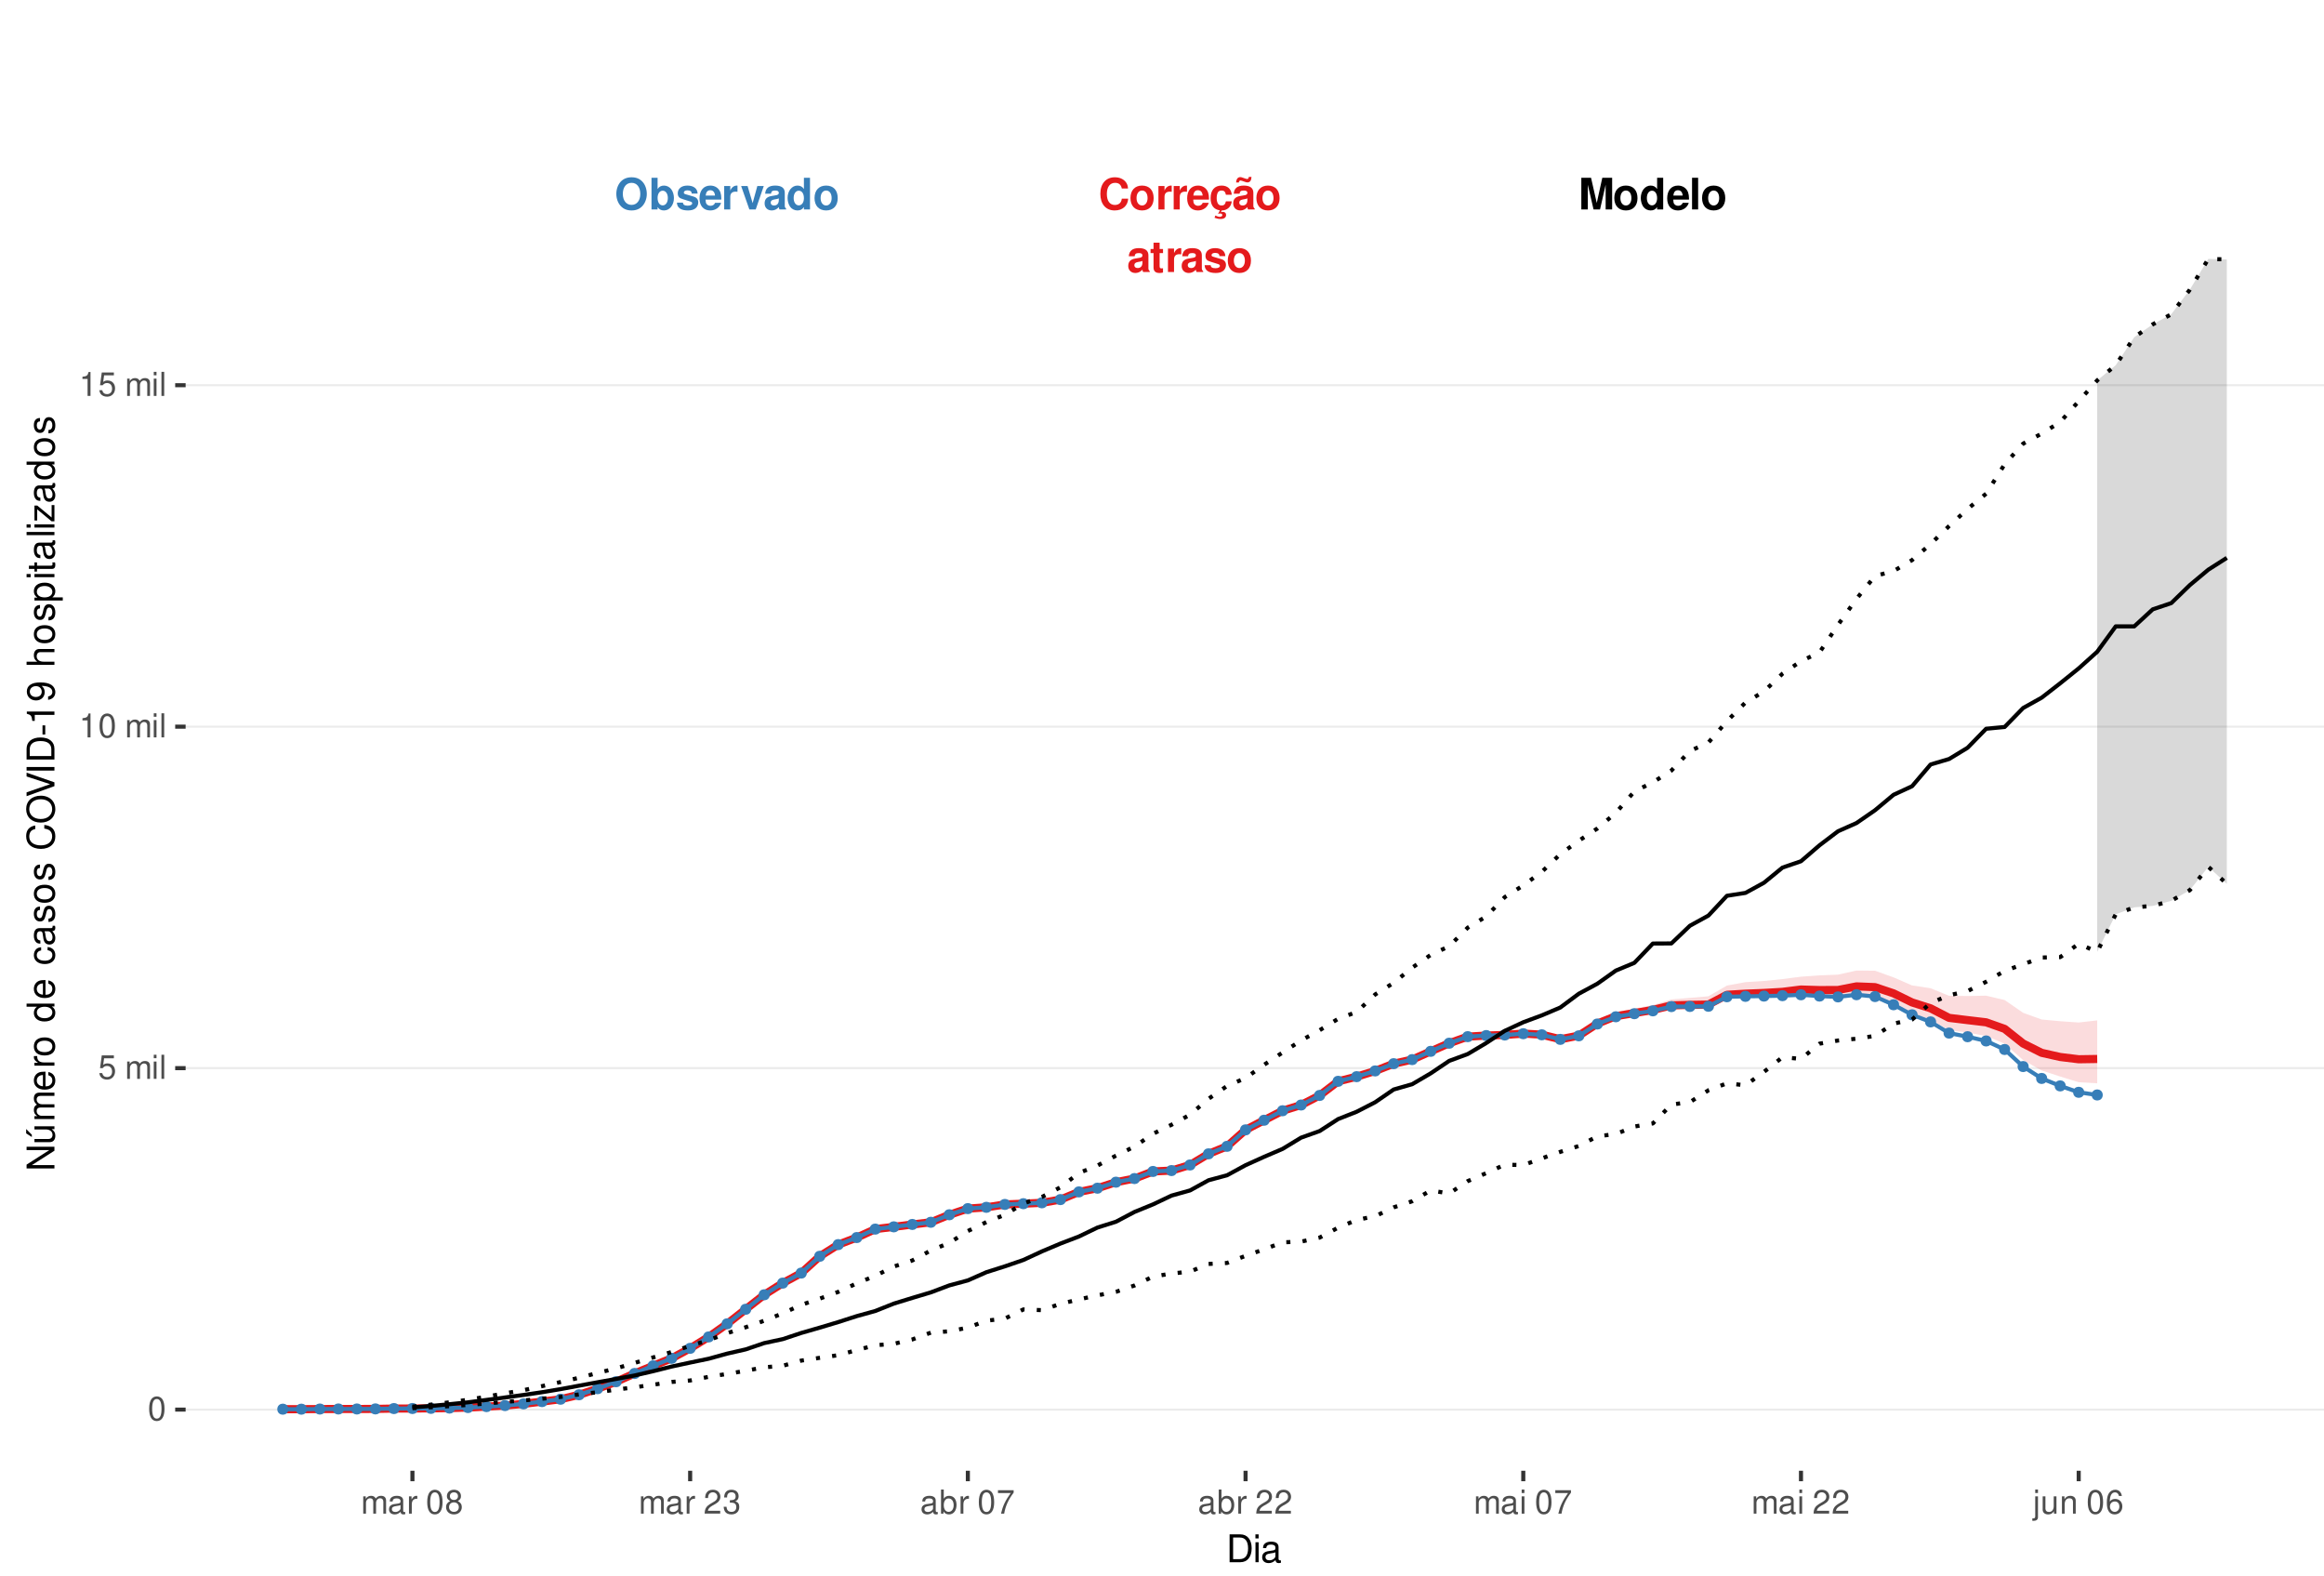 <?xml version="1.0" encoding="UTF-8"?>
<svg xmlns="http://www.w3.org/2000/svg" xmlns:xlink="http://www.w3.org/1999/xlink" width="609pt" height="413pt" viewBox="0 0 609 413" version="1.1">
<defs>
<g>
<symbol overflow="visible" id="glyph0-0">
<path style="stroke:none;" d=""/>
</symbol>
<symbol overflow="visible" id="glyph0-1">
<path style="stroke:none;" d="M 7.75 -5.484 C 7.703 -6.203 7.547 -6.656 7.203 -7.125 C 6.562 -7.969 5.547 -8.422 4.297 -8.422 C 1.953 -8.422 0.5 -6.75 0.5 -4.078 C 0.5 -1.406 1.938 0.266 4.25 0.266 C 6.328 0.266 7.688 -0.938 7.797 -2.828 L 6.125 -2.828 C 6.016 -1.781 5.359 -1.172 4.297 -1.172 C 2.984 -1.172 2.203 -2.234 2.203 -4.047 C 2.203 -5.875 3.016 -6.969 4.359 -6.969 C 5.344 -6.969 5.906 -6.5 6.125 -5.484 Z M 7.75 -5.484 "/>
</symbol>
<symbol overflow="visible" id="glyph0-2">
<path style="stroke:none;" d="M 3.422 -6.25 C 1.547 -6.25 0.391 -5 0.391 -2.984 C 0.391 -0.969 1.547 0.266 3.438 0.266 C 5.312 0.266 6.469 -0.969 6.469 -2.953 C 6.469 -5.031 5.344 -6.25 3.422 -6.25 Z M 3.438 -4.953 C 4.312 -4.953 4.875 -4.172 4.875 -2.969 C 4.875 -1.812 4.281 -1.031 3.438 -1.031 C 2.578 -1.031 1.984 -1.812 1.984 -2.984 C 1.984 -4.172 2.578 -4.953 3.438 -4.953 Z M 3.438 -4.953 "/>
</symbol>
<symbol overflow="visible" id="glyph0-3">
<path style="stroke:none;" d="M 0.719 -6.141 L 0.719 0 L 2.312 0 L 2.312 -3.266 C 2.312 -4.203 2.781 -4.656 3.703 -4.656 C 3.875 -4.656 4 -4.656 4.203 -4.625 L 4.203 -6.234 C 4.125 -6.25 4.078 -6.25 4.016 -6.25 C 3.281 -6.25 2.656 -5.766 2.312 -4.938 L 2.312 -6.141 Z M 0.719 -6.141 "/>
</symbol>
<symbol overflow="visible" id="glyph0-4">
<path style="stroke:none;" d="M 5.953 -2.578 C 5.969 -2.703 5.969 -2.766 5.969 -2.844 C 5.969 -3.453 5.875 -4.031 5.734 -4.453 C 5.328 -5.578 4.328 -6.25 3.094 -6.25 C 1.328 -6.25 0.25 -4.969 0.25 -2.906 C 0.25 -0.938 1.312 0.266 3.062 0.266 C 4.438 0.266 5.547 -0.516 5.906 -1.734 L 4.328 -1.734 C 4.141 -1.234 3.703 -0.953 3.109 -0.953 C 2.656 -0.953 2.297 -1.156 2.062 -1.484 C 1.922 -1.719 1.859 -1.984 1.844 -2.578 Z M 1.859 -3.625 C 1.969 -4.578 2.359 -5.031 3.078 -5.031 C 3.797 -5.031 4.234 -4.531 4.312 -3.625 Z M 1.859 -3.625 "/>
</symbol>
<symbol overflow="visible" id="glyph0-5">
<path style="stroke:none;" d="M 3.312 0.266 C 4.734 0.266 5.812 -0.703 5.938 -2.125 L 4.406 -2.125 C 4.219 -1.328 3.906 -1.031 3.281 -1.031 C 2.938 -1.031 2.594 -1.156 2.406 -1.391 C 2.141 -1.719 1.984 -2.312 1.984 -2.953 C 1.984 -3.531 2.094 -4.078 2.281 -4.438 C 2.469 -4.781 2.828 -4.953 3.281 -4.953 C 3.922 -4.953 4.234 -4.656 4.406 -3.844 L 5.938 -3.844 C 5.828 -5.344 4.828 -6.25 3.281 -6.25 C 1.438 -6.25 0.391 -5.047 0.391 -2.953 C 0.391 -1.078 1.25 0.031 2.828 0.234 L 2.328 1.203 C 2.547 1.109 2.672 1.062 2.891 1.062 C 3.234 1.062 3.469 1.234 3.469 1.469 C 3.469 1.734 3.188 1.938 2.828 1.938 C 2.5 1.938 2.203 1.859 1.641 1.594 L 1.422 2.188 C 2.125 2.438 2.484 2.5 2.984 2.5 C 3.938 2.5 4.453 2.125 4.453 1.438 C 4.453 0.938 4.125 0.641 3.578 0.641 C 3.406 0.641 3.266 0.656 3.109 0.719 Z M 3.312 0.266 "/>
</symbol>
<symbol overflow="visible" id="glyph0-6">
<path style="stroke:none;" d="M 5.953 -0.188 C 5.688 -0.453 5.594 -0.641 5.594 -0.938 L 5.594 -4.359 C 5.594 -5.609 4.75 -6.25 3.078 -6.25 C 1.422 -6.25 0.562 -5.547 0.453 -4.125 L 1.984 -4.125 C 2.062 -4.75 2.328 -4.953 3.109 -4.953 C 3.734 -4.953 4.031 -4.75 4.031 -4.344 C 4.031 -4.141 3.938 -3.969 3.766 -3.875 C 3.547 -3.75 3.547 -3.75 2.766 -3.625 L 2.125 -3.516 C 0.906 -3.312 0.312 -2.688 0.312 -1.578 C 0.312 -0.484 1.062 0.266 2.188 0.266 C 2.859 0.266 3.484 -0.016 4.047 -0.609 C 4.047 -0.297 4.078 -0.188 4.234 0 L 5.953 0 Z M 4.031 -2.469 C 4.031 -1.547 3.578 -1.031 2.781 -1.031 C 2.234 -1.031 1.906 -1.312 1.906 -1.766 C 1.906 -2.234 2.156 -2.469 2.828 -2.609 L 3.359 -2.703 C 3.781 -2.781 3.859 -2.812 4.031 -2.906 Z M 4.406 -8.516 C 4.359 -8.156 4.219 -7.969 3.984 -7.969 C 3.906 -7.969 3.672 -8.016 3.609 -8.047 L 2.781 -8.328 C 2.375 -8.469 2.359 -8.469 2.156 -8.469 C 1.531 -8.469 1.125 -7.953 1.078 -7.062 L 1.797 -7.062 C 1.859 -7.422 1.984 -7.578 2.25 -7.578 C 2.359 -7.578 2.469 -7.547 2.594 -7.5 L 3.406 -7.219 C 3.641 -7.125 3.859 -7.078 4.031 -7.078 C 4.703 -7.078 5.062 -7.547 5.109 -8.516 Z M 4.406 -8.516 "/>
</symbol>
<symbol overflow="visible" id="glyph0-7">
<path style="stroke:none;" d="M 5.953 -0.188 C 5.688 -0.453 5.594 -0.641 5.594 -0.938 L 5.594 -4.359 C 5.594 -5.609 4.75 -6.25 3.078 -6.25 C 1.422 -6.25 0.562 -5.547 0.453 -4.125 L 1.984 -4.125 C 2.062 -4.75 2.328 -4.953 3.109 -4.953 C 3.734 -4.953 4.031 -4.75 4.031 -4.344 C 4.031 -4.141 3.938 -3.969 3.766 -3.875 C 3.547 -3.75 3.547 -3.75 2.766 -3.625 L 2.125 -3.516 C 0.906 -3.312 0.312 -2.688 0.312 -1.578 C 0.312 -0.484 1.062 0.266 2.188 0.266 C 2.859 0.266 3.484 -0.016 4.047 -0.609 C 4.047 -0.297 4.078 -0.188 4.234 0 L 5.953 0 Z M 4.031 -2.469 C 4.031 -1.547 3.578 -1.031 2.781 -1.031 C 2.234 -1.031 1.906 -1.312 1.906 -1.766 C 1.906 -2.234 2.156 -2.469 2.828 -2.609 L 3.359 -2.703 C 3.781 -2.781 3.859 -2.812 4.031 -2.906 Z M 4.031 -2.469 "/>
</symbol>
<symbol overflow="visible" id="glyph0-8">
<path style="stroke:none;" d="M 3.422 -6.016 L 2.531 -6.016 L 2.531 -7.672 L 0.938 -7.672 L 0.938 -6.016 L 0.156 -6.016 L 0.156 -4.953 L 0.938 -4.953 L 0.938 -1.188 C 0.938 -0.219 1.453 0.266 2.5 0.266 C 2.859 0.266 3.125 0.234 3.422 0.141 L 3.422 -0.984 C 3.266 -0.953 3.188 -0.938 3.062 -0.938 C 2.641 -0.938 2.531 -1.062 2.531 -1.609 L 2.531 -4.953 L 3.422 -4.953 Z M 3.422 -6.016 "/>
</symbol>
<symbol overflow="visible" id="glyph0-9">
<path style="stroke:none;" d="M 5.75 -4.156 C 5.719 -5.453 4.719 -6.25 3.078 -6.25 C 1.516 -6.25 0.547 -5.453 0.547 -4.203 C 0.547 -3.781 0.672 -3.438 0.891 -3.203 C 1.109 -2.984 1.297 -2.875 1.891 -2.688 L 3.781 -2.094 C 4.188 -1.969 4.328 -1.844 4.328 -1.594 C 4.328 -1.219 3.875 -0.984 3.141 -0.984 C 2.719 -0.984 2.406 -1.062 2.203 -1.203 C 2.031 -1.328 1.953 -1.453 1.891 -1.781 L 0.328 -1.781 C 0.375 -0.438 1.359 0.266 3.234 0.266 C 4.078 0.266 4.734 0.078 5.188 -0.281 C 5.641 -0.641 5.922 -1.219 5.922 -1.812 C 5.922 -2.609 5.516 -3.125 4.703 -3.359 L 2.703 -3.953 C 2.25 -4.078 2.141 -4.172 2.141 -4.422 C 2.141 -4.766 2.5 -5 3.062 -5 C 3.828 -5 4.203 -4.719 4.203 -4.156 Z M 5.75 -4.156 "/>
</symbol>
<symbol overflow="visible" id="glyph0-10">
<path style="stroke:none;" d="M 2.453 -6.469 L 3.953 0 L 5.656 0 L 7.125 -6.469 L 7.125 0 L 8.828 0 L 8.828 -8.297 L 6.25 -8.297 L 4.797 -1.688 L 3.297 -8.297 L 0.75 -8.297 L 0.75 0 L 2.453 0 Z M 2.453 -6.469 "/>
</symbol>
<symbol overflow="visible" id="glyph0-11">
<path style="stroke:none;" d="M 4.609 0 L 6.203 0 L 6.203 -8.297 L 4.609 -8.297 L 4.609 -5.344 C 4.203 -5.953 3.688 -6.25 2.906 -6.25 C 1.438 -6.25 0.328 -4.828 0.328 -2.984 C 0.328 -2.156 0.578 -1.312 0.984 -0.719 C 1.406 -0.109 2.156 0.266 2.906 0.266 C 3.688 0.266 4.203 -0.016 4.609 -0.625 Z M 3.266 -4.906 C 4.078 -4.906 4.609 -4.141 4.609 -2.953 C 4.609 -1.844 4.062 -1.062 3.266 -1.062 C 2.469 -1.062 1.922 -1.859 1.922 -2.984 C 1.922 -4.125 2.469 -4.906 3.266 -4.906 Z M 3.266 -4.906 "/>
</symbol>
<symbol overflow="visible" id="glyph0-12">
<path style="stroke:none;" d="M 2.359 -8.297 L 0.766 -8.297 L 0.766 0 L 2.359 0 Z M 2.359 -8.297 "/>
</symbol>
<symbol overflow="visible" id="glyph0-13">
<path style="stroke:none;" d="M 4.438 -8.422 C 3.281 -8.422 2.328 -8.047 1.609 -7.281 C 0.875 -6.484 0.453 -5.328 0.453 -4.078 C 0.453 -2.844 0.875 -1.672 1.609 -0.891 C 2.328 -0.109 3.266 0.266 4.453 0.266 C 5.625 0.266 6.562 -0.109 7.281 -0.891 C 8 -1.656 8.438 -2.859 8.438 -4.031 C 8.438 -5.328 8.016 -6.5 7.281 -7.281 C 6.547 -8.062 5.641 -8.422 4.438 -8.422 Z M 4.453 -6.969 C 5.844 -6.969 6.734 -5.828 6.734 -4.031 C 6.734 -2.328 5.812 -1.188 4.453 -1.188 C 3.062 -1.188 2.156 -2.328 2.156 -4.078 C 2.156 -5.828 3.062 -6.969 4.453 -6.969 Z M 4.453 -6.969 "/>
</symbol>
<symbol overflow="visible" id="glyph0-14">
<path style="stroke:none;" d="M 0.672 -8.297 L 0.672 0 L 2.266 0 L 2.266 -0.625 C 2.656 -0.016 3.188 0.266 3.953 0.266 C 5.422 0.266 6.547 -1.141 6.547 -2.984 C 6.547 -3.828 6.297 -4.656 5.875 -5.25 C 5.453 -5.859 4.703 -6.25 3.953 -6.25 C 3.188 -6.25 2.656 -5.953 2.266 -5.344 L 2.266 -8.297 Z M 3.609 -4.906 C 4.391 -4.906 4.953 -4.125 4.953 -2.984 C 4.953 -1.859 4.406 -1.062 3.609 -1.062 C 2.797 -1.062 2.266 -1.828 2.266 -3.016 C 2.266 -4.141 2.812 -4.906 3.609 -4.906 Z M 3.609 -4.906 "/>
</symbol>
<symbol overflow="visible" id="glyph0-15">
<path style="stroke:none;" d="M 3.984 0 L 6.094 -6.141 L 4.406 -6.141 L 3.172 -1.656 L 1.844 -6.141 L 0.156 -6.141 L 2.312 0 Z M 3.984 0 "/>
</symbol>
<symbol overflow="visible" id="glyph1-0">
<path style="stroke:none;" d=""/>
</symbol>
<symbol overflow="visible" id="glyph1-1">
<path style="stroke:none;" d="M 2.375 -6.266 C 1.812 -6.266 1.297 -6 0.969 -5.578 C 0.578 -5.016 0.375 -4.188 0.375 -3.031 C 0.375 -0.922 1.062 0.203 2.375 0.203 C 3.672 0.203 4.391 -0.922 4.391 -2.984 C 4.391 -4.188 4.203 -5 3.797 -5.578 C 3.469 -6 2.953 -6.266 2.375 -6.266 Z M 2.375 -5.578 C 3.203 -5.578 3.609 -4.75 3.609 -3.047 C 3.609 -1.266 3.219 -0.438 2.359 -0.438 C 1.562 -0.438 1.156 -1.297 1.156 -3.016 C 1.156 -4.75 1.562 -5.578 2.375 -5.578 Z M 2.375 -5.578 "/>
</symbol>
<symbol overflow="visible" id="glyph1-2">
<path style="stroke:none;" d="M 4.125 -6.141 L 0.953 -6.141 L 0.5 -2.797 L 1.188 -2.797 C 1.547 -3.219 1.844 -3.375 2.328 -3.375 C 3.156 -3.375 3.656 -2.797 3.656 -1.891 C 3.656 -1.016 3.156 -0.469 2.312 -0.469 C 1.656 -0.469 1.25 -0.812 1.062 -1.5 L 0.297 -1.5 C 0.406 -1 0.5 -0.766 0.672 -0.531 C 1.016 -0.062 1.641 0.203 2.344 0.203 C 3.578 0.203 4.438 -0.703 4.438 -2 C 4.438 -3.219 3.641 -4.047 2.453 -4.047 C 2.031 -4.047 1.672 -3.938 1.328 -3.672 L 1.562 -5.391 L 4.125 -5.391 Z M 4.125 -6.141 "/>
</symbol>
<symbol overflow="visible" id="glyph1-3">
<path style="stroke:none;" d=""/>
</symbol>
<symbol overflow="visible" id="glyph1-4">
<path style="stroke:none;" d="M 0.609 -4.531 L 0.609 0 L 1.328 0 L 1.328 -2.844 C 1.328 -3.5 1.812 -4.031 2.391 -4.031 C 2.938 -4.031 3.234 -3.703 3.234 -3.125 L 3.234 0 L 3.969 0 L 3.969 -2.844 C 3.969 -3.5 4.438 -4.031 5.031 -4.031 C 5.562 -4.031 5.875 -3.703 5.875 -3.125 L 5.875 0 L 6.594 0 L 6.594 -3.406 C 6.594 -4.219 6.125 -4.672 5.281 -4.672 C 4.672 -4.672 4.312 -4.484 3.891 -3.969 C 3.625 -4.453 3.25 -4.672 2.672 -4.672 C 2.062 -4.672 1.656 -4.438 1.266 -3.891 L 1.266 -4.531 Z M 0.609 -4.531 "/>
</symbol>
<symbol overflow="visible" id="glyph1-5">
<path style="stroke:none;" d="M 1.297 -4.531 L 0.578 -4.531 L 0.578 0 L 1.297 0 Z M 1.297 -6.312 L 0.578 -6.312 L 0.578 -5.406 L 1.297 -5.406 Z M 1.297 -6.312 "/>
</symbol>
<symbol overflow="visible" id="glyph1-6">
<path style="stroke:none;" d="M 1.312 -6.312 L 0.594 -6.312 L 0.594 0 L 1.312 0 Z M 1.312 -6.312 "/>
</symbol>
<symbol overflow="visible" id="glyph1-7">
<path style="stroke:none;" d="M 2.234 -4.453 L 2.234 0 L 3 0 L 3 -6.266 L 2.5 -6.266 C 2.234 -5.297 2.062 -5.172 0.891 -5.016 L 0.891 -4.453 Z M 2.234 -4.453 "/>
</symbol>
<symbol overflow="visible" id="glyph1-8">
<path style="stroke:none;" d="M 4.625 -0.422 C 4.547 -0.406 4.516 -0.406 4.469 -0.406 C 4.219 -0.406 4.078 -0.531 4.078 -0.766 L 4.078 -3.422 C 4.078 -4.234 3.5 -4.672 2.375 -4.672 C 1.719 -4.672 1.188 -4.469 0.875 -4.141 C 0.672 -3.906 0.578 -3.641 0.562 -3.188 L 1.297 -3.188 C 1.344 -3.75 1.672 -4 2.359 -4 C 3.016 -4 3.375 -3.75 3.375 -3.328 L 3.375 -3.141 C 3.359 -2.828 3.203 -2.703 2.609 -2.625 C 1.594 -2.5 1.438 -2.469 1.156 -2.359 C 0.625 -2.125 0.359 -1.734 0.359 -1.141 C 0.359 -0.312 0.938 0.203 1.859 0.203 C 2.422 0.203 2.875 0 3.391 -0.469 C 3.438 0 3.672 0.203 4.141 0.203 C 4.297 0.203 4.391 0.188 4.625 0.125 Z M 3.375 -1.422 C 3.375 -1.188 3.297 -1.031 3.078 -0.844 C 2.781 -0.578 2.438 -0.438 2.016 -0.438 C 1.453 -0.438 1.109 -0.703 1.109 -1.156 C 1.109 -1.641 1.422 -1.875 2.203 -1.984 C 2.984 -2.094 3.125 -2.125 3.375 -2.234 Z M 3.375 -1.422 "/>
</symbol>
<symbol overflow="visible" id="glyph1-9">
<path style="stroke:none;" d="M 0.594 -4.531 L 0.594 0 L 1.328 0 L 1.328 -2.359 C 1.328 -3.438 1.781 -3.938 2.781 -3.906 L 2.781 -4.641 C 2.656 -4.656 2.594 -4.672 2.5 -4.672 C 2.031 -4.672 1.672 -4.391 1.266 -3.719 L 1.266 -4.531 Z M 0.594 -4.531 "/>
</symbol>
<symbol overflow="visible" id="glyph1-10">
<path style="stroke:none;" d="M 3.391 -3.297 C 4.031 -3.688 4.219 -4 4.219 -4.594 C 4.219 -5.578 3.469 -6.266 2.375 -6.266 C 1.297 -6.266 0.531 -5.578 0.531 -4.594 C 0.531 -4 0.734 -3.703 1.375 -3.297 C 0.672 -2.938 0.312 -2.438 0.312 -1.734 C 0.312 -0.594 1.156 0.203 2.375 0.203 C 3.594 0.203 4.438 -0.594 4.438 -1.734 C 4.438 -2.438 4.094 -2.938 3.391 -3.297 Z M 2.375 -5.578 C 3.031 -5.578 3.438 -5.188 3.438 -4.578 C 3.438 -3.984 3.016 -3.594 2.375 -3.594 C 1.734 -3.594 1.312 -3.984 1.312 -4.594 C 1.312 -5.188 1.734 -5.578 2.375 -5.578 Z M 2.375 -2.953 C 3.141 -2.953 3.656 -2.453 3.656 -1.719 C 3.656 -0.969 3.156 -0.469 2.359 -0.469 C 1.625 -0.469 1.094 -0.984 1.094 -1.719 C 1.094 -2.453 1.609 -2.953 2.375 -2.953 Z M 2.375 -2.953 "/>
</symbol>
<symbol overflow="visible" id="glyph1-11">
<path style="stroke:none;" d="M 4.375 -0.75 L 1.156 -0.75 C 1.234 -1.266 1.5 -1.594 2.266 -2.062 L 3.125 -2.547 C 3.984 -3.016 4.422 -3.656 4.422 -4.438 C 4.422 -4.953 4.219 -5.438 3.859 -5.781 C 3.484 -6.109 3.031 -6.266 2.453 -6.266 C 1.672 -6.266 1.094 -5.984 0.766 -5.438 C 0.547 -5.109 0.453 -4.719 0.438 -4.094 L 1.188 -4.094 C 1.219 -4.516 1.266 -4.766 1.375 -4.984 C 1.578 -5.359 1.969 -5.594 2.438 -5.594 C 3.125 -5.594 3.641 -5.094 3.641 -4.422 C 3.641 -3.906 3.359 -3.484 2.812 -3.172 L 2.016 -2.703 C 0.734 -1.969 0.359 -1.375 0.297 -0.016 L 4.375 -0.016 Z M 4.375 -0.75 "/>
</symbol>
<symbol overflow="visible" id="glyph1-12">
<path style="stroke:none;" d="M 1.906 -2.875 L 2.328 -2.875 C 3.156 -2.875 3.594 -2.5 3.594 -1.734 C 3.594 -0.953 3.125 -0.469 2.344 -0.469 C 1.5 -0.469 1.094 -0.906 1.031 -1.812 L 0.281 -1.812 C 0.312 -1.312 0.391 -0.984 0.547 -0.703 C 0.859 -0.109 1.469 0.203 2.297 0.203 C 3.562 0.203 4.375 -0.562 4.375 -1.75 C 4.375 -2.547 4.078 -2.984 3.344 -3.234 C 3.906 -3.469 4.203 -3.906 4.203 -4.531 C 4.203 -5.609 3.5 -6.266 2.328 -6.266 C 1.094 -6.266 0.438 -5.562 0.406 -4.234 L 1.172 -4.234 C 1.172 -4.625 1.219 -4.844 1.312 -5.031 C 1.484 -5.391 1.859 -5.594 2.344 -5.594 C 3.016 -5.594 3.422 -5.188 3.422 -4.516 C 3.422 -4.062 3.266 -3.797 2.922 -3.656 C 2.719 -3.562 2.438 -3.531 1.906 -3.516 Z M 1.906 -2.875 "/>
</symbol>
<symbol overflow="visible" id="glyph1-13">
<path style="stroke:none;" d="M 0.469 -6.312 L 0.469 0 L 1.109 0 L 1.109 -0.578 C 1.469 -0.047 1.922 0.203 2.547 0.203 C 3.75 0.203 4.531 -0.781 4.531 -2.281 C 4.531 -3.75 3.797 -4.672 2.594 -4.672 C 1.969 -4.672 1.531 -4.438 1.188 -3.922 L 1.188 -6.312 Z M 2.453 -3.984 C 3.25 -3.984 3.781 -3.297 3.781 -2.203 C 3.781 -1.172 3.234 -0.469 2.453 -0.469 C 1.672 -0.469 1.188 -1.172 1.188 -2.234 C 1.188 -3.297 1.672 -3.984 2.453 -3.984 Z M 2.453 -3.984 "/>
</symbol>
<symbol overflow="visible" id="glyph1-14">
<path style="stroke:none;" d="M 4.5 -6.141 L 0.391 -6.141 L 0.391 -5.391 L 3.719 -5.391 C 2.25 -3.297 1.656 -2.016 1.188 0 L 2.016 0 C 2.344 -1.969 3.109 -3.656 4.5 -5.5 Z M 4.5 -6.141 "/>
</symbol>
<symbol overflow="visible" id="glyph1-15">
<path style="stroke:none;" d="M 0.609 -4.531 L 0.609 0.656 C 0.609 1.109 0.469 1.25 0.016 1.25 C -0.031 1.25 -0.062 1.25 -0.156 1.25 L -0.156 1.859 C -0.062 1.875 -0.031 1.891 0.094 1.891 C 0.906 1.891 1.328 1.562 1.328 0.938 L 1.328 -4.531 Z M 1.328 -6.312 L 0.609 -6.312 L 0.609 -5.406 L 1.328 -5.406 Z M 1.328 -6.312 "/>
</symbol>
<symbol overflow="visible" id="glyph1-16">
<path style="stroke:none;" d="M 4.172 0 L 4.172 -4.531 L 3.453 -4.531 L 3.453 -1.969 C 3.453 -1.031 2.969 -0.438 2.219 -0.438 C 1.641 -0.438 1.281 -0.781 1.281 -1.328 L 1.281 -4.531 L 0.562 -4.531 L 0.562 -1.031 C 0.562 -0.281 1.125 0.203 2.016 0.203 C 2.672 0.203 3.094 -0.031 3.516 -0.625 L 3.516 0 Z M 4.172 0 "/>
</symbol>
<symbol overflow="visible" id="glyph1-17">
<path style="stroke:none;" d="M 0.609 -4.531 L 0.609 0 L 1.328 0 L 1.328 -2.5 C 1.328 -3.422 1.812 -4.031 2.562 -4.031 C 3.141 -4.031 3.5 -3.688 3.5 -3.141 L 3.5 0 L 4.219 0 L 4.219 -3.422 C 4.219 -4.188 3.656 -4.672 2.781 -4.672 C 2.109 -4.672 1.672 -4.406 1.266 -3.781 L 1.266 -4.531 Z M 0.609 -4.531 "/>
</symbol>
<symbol overflow="visible" id="glyph1-18">
<path style="stroke:none;" d="M 4.312 -4.625 C 4.156 -5.656 3.5 -6.266 2.578 -6.266 C 1.891 -6.266 1.297 -5.922 0.922 -5.359 C 0.531 -4.75 0.375 -3.984 0.375 -2.859 C 0.375 -1.797 0.516 -1.141 0.891 -0.578 C 1.219 -0.062 1.75 0.203 2.438 0.203 C 3.594 0.203 4.438 -0.672 4.438 -1.891 C 4.438 -3.047 3.656 -3.859 2.562 -3.859 C 1.953 -3.859 1.484 -3.641 1.156 -3.172 C 1.156 -4.719 1.641 -5.578 2.516 -5.578 C 3.062 -5.578 3.422 -5.234 3.547 -4.625 Z M 2.469 -3.188 C 3.203 -3.188 3.656 -2.672 3.656 -1.828 C 3.656 -1.047 3.141 -0.469 2.438 -0.469 C 1.734 -0.469 1.188 -1.078 1.188 -1.875 C 1.188 -2.656 1.719 -3.188 2.469 -3.188 Z M 2.469 -3.188 "/>
</symbol>
<symbol overflow="visible" id="glyph2-0">
<path style="stroke:none;" d=""/>
</symbol>
<symbol overflow="visible" id="glyph2-1">
<path style="stroke:none;" d="M 0.891 0 L 3.703 0 C 5.547 0 6.672 -1.375 6.672 -3.656 C 6.672 -5.906 5.547 -7.297 3.703 -7.297 L 0.891 -7.297 Z M 1.812 -0.812 L 1.812 -6.469 L 3.547 -6.469 C 4.984 -6.469 5.734 -5.5 5.734 -3.641 C 5.734 -1.797 4.984 -0.812 3.547 -0.812 Z M 1.812 -0.812 "/>
</symbol>
<symbol overflow="visible" id="glyph2-2">
<path style="stroke:none;" d="M 1.5 -5.234 L 0.672 -5.234 L 0.672 0 L 1.5 0 Z M 1.5 -7.297 L 0.656 -7.297 L 0.656 -6.234 L 1.5 -6.234 Z M 1.5 -7.297 "/>
</symbol>
<symbol overflow="visible" id="glyph2-3">
<path style="stroke:none;" d="M 5.344 -0.484 C 5.266 -0.469 5.219 -0.469 5.172 -0.469 C 4.875 -0.469 4.719 -0.625 4.719 -0.875 L 4.719 -3.953 C 4.719 -4.891 4.047 -5.391 2.75 -5.391 C 1.984 -5.391 1.375 -5.172 1.016 -4.781 C 0.766 -4.516 0.672 -4.203 0.656 -3.688 L 1.484 -3.688 C 1.562 -4.328 1.938 -4.625 2.719 -4.625 C 3.484 -4.625 3.891 -4.344 3.891 -3.844 L 3.891 -3.625 C 3.875 -3.266 3.703 -3.125 3.016 -3.047 C 1.844 -2.891 1.656 -2.844 1.344 -2.719 C 0.734 -2.453 0.422 -2 0.422 -1.312 C 0.422 -0.375 1.078 0.234 2.141 0.234 C 2.797 0.234 3.328 0 3.922 -0.547 C 3.984 0 4.234 0.234 4.781 0.234 C 4.953 0.234 5.062 0.203 5.344 0.141 Z M 3.891 -1.656 C 3.891 -1.375 3.812 -1.203 3.562 -0.969 C 3.219 -0.656 2.812 -0.5 2.312 -0.5 C 1.672 -0.5 1.297 -0.812 1.297 -1.344 C 1.297 -1.891 1.656 -2.172 2.547 -2.297 C 3.438 -2.422 3.609 -2.453 3.891 -2.594 Z M 3.891 -1.656 "/>
</symbol>
<symbol overflow="visible" id="glyph3-0">
<path style="stroke:none;" d=""/>
</symbol>
<symbol overflow="visible" id="glyph3-1">
<path style="stroke:none;" d="M -7.297 -6.453 L -7.297 -5.578 L -1.328 -5.578 L -7.297 -1.766 L -7.297 -0.766 L 0 -0.766 L 0 -1.641 L -5.906 -1.641 L 0 -5.406 L 0 -6.453 Z M -7.297 -6.453 "/>
</symbol>
<symbol overflow="visible" id="glyph3-2">
<path style="stroke:none;" d="M 0 -4.812 L -5.234 -4.812 L -5.234 -3.984 L -2.266 -3.984 C -1.203 -3.984 -0.5 -3.438 -0.5 -2.562 C -0.5 -1.906 -0.906 -1.484 -1.531 -1.484 L -5.234 -1.484 L -5.234 -0.656 L -1.203 -0.656 C -0.328 -0.656 0.234 -1.297 0.234 -2.312 C 0.234 -3.094 -0.047 -3.578 -0.734 -4.062 L 0 -4.062 Z M -7.406 -2.953 L -5.922 -2 L -5.922 -2.594 L -7.406 -4.094 Z M -7.406 -2.953 "/>
</symbol>
<symbol overflow="visible" id="glyph3-3">
<path style="stroke:none;" d="M -5.234 -0.703 L 0 -0.703 L 0 -1.547 L -3.297 -1.547 C -4.047 -1.547 -4.656 -2.094 -4.656 -2.766 C -4.656 -3.391 -4.281 -3.734 -3.609 -3.734 L 0 -3.734 L 0 -4.578 L -3.297 -4.578 C -4.047 -4.578 -4.656 -5.125 -4.656 -5.812 C -4.656 -6.422 -4.266 -6.781 -3.609 -6.781 L 0 -6.781 L 0 -7.625 L -3.938 -7.625 C -4.875 -7.625 -5.391 -7.078 -5.391 -6.094 C -5.391 -5.406 -5.188 -4.984 -4.594 -4.484 C -5.156 -4.188 -5.391 -3.766 -5.391 -3.078 C -5.391 -2.375 -5.125 -1.906 -4.5 -1.469 L -5.234 -1.469 Z M -5.234 -0.703 "/>
</symbol>
<symbol overflow="visible" id="glyph3-4">
<path style="stroke:none;" d="M -2.344 -5.125 C -3.141 -5.125 -3.625 -5.062 -4.016 -4.922 C -4.875 -4.578 -5.391 -3.781 -5.391 -2.797 C -5.391 -1.344 -4.281 -0.406 -2.547 -0.406 C -0.812 -0.406 0.234 -1.297 0.234 -2.781 C 0.234 -3.984 -0.453 -4.812 -1.594 -5.016 L -1.594 -4.188 C -0.906 -3.953 -0.547 -3.484 -0.547 -2.812 C -0.547 -2.281 -0.781 -1.828 -1.219 -1.547 C -1.516 -1.344 -1.812 -1.281 -2.344 -1.266 Z M -3.016 -1.297 C -3.984 -1.359 -4.625 -1.953 -4.625 -2.797 C -4.625 -3.641 -3.953 -4.234 -3.016 -4.234 Z M -3.016 -1.297 "/>
</symbol>
<symbol overflow="visible" id="glyph3-5">
<path style="stroke:none;" d="M -5.234 -0.688 L 0 -0.688 L 0 -1.531 L -2.719 -1.531 C -3.984 -1.547 -4.547 -2.062 -4.516 -3.203 L -5.359 -3.203 C -5.375 -3.062 -5.391 -2.984 -5.391 -2.891 C -5.391 -2.344 -5.062 -1.938 -4.297 -1.453 L -5.234 -1.453 Z M -5.234 -0.688 "/>
</symbol>
<symbol overflow="visible" id="glyph3-6">
<path style="stroke:none;" d="M -5.391 -2.719 C -5.391 -1.234 -4.344 -0.359 -2.578 -0.359 C -0.812 -0.359 0.234 -1.234 0.234 -2.734 C 0.234 -4.203 -0.812 -5.094 -2.547 -5.094 C -4.359 -5.094 -5.391 -4.234 -5.391 -2.719 Z M -4.625 -2.734 C -4.625 -3.672 -3.844 -4.234 -2.547 -4.234 C -1.312 -4.234 -0.547 -3.656 -0.547 -2.734 C -0.547 -1.797 -1.312 -1.234 -2.578 -1.234 C -3.844 -1.234 -4.625 -1.797 -4.625 -2.734 Z M -4.625 -2.734 "/>
</symbol>
<symbol overflow="visible" id="glyph3-7">
<path style="stroke:none;" d=""/>
</symbol>
<symbol overflow="visible" id="glyph3-8">
<path style="stroke:none;" d="M -7.297 -4.953 L -7.297 -4.125 L -4.578 -4.125 C -5.109 -3.766 -5.391 -3.203 -5.391 -2.516 C -5.391 -1.156 -4.297 -0.266 -2.625 -0.266 C -0.859 -0.266 0.234 -1.125 0.234 -2.547 C 0.234 -3.266 -0.047 -3.766 -0.688 -4.203 L 0 -4.203 L 0 -4.953 Z M -4.609 -2.656 C -4.609 -3.547 -3.812 -4.125 -2.562 -4.125 C -1.344 -4.125 -0.547 -3.547 -0.547 -2.656 C -0.547 -1.734 -1.359 -1.125 -2.578 -1.125 C -3.797 -1.125 -4.609 -1.734 -4.609 -2.656 Z M -4.609 -2.656 "/>
</symbol>
<symbol overflow="visible" id="glyph3-9">
<path style="stroke:none;" d="M -3.484 -4.703 C -3.984 -4.672 -4.312 -4.562 -4.609 -4.359 C -5.094 -4 -5.391 -3.375 -5.391 -2.641 C -5.391 -1.219 -4.266 -0.312 -2.531 -0.312 C -0.844 -0.312 0.234 -1.203 0.234 -2.625 C 0.234 -3.875 -0.516 -4.672 -1.797 -4.766 L -1.797 -3.938 C -0.953 -3.797 -0.547 -3.359 -0.547 -2.656 C -0.547 -1.734 -1.297 -1.188 -2.531 -1.188 C -3.844 -1.188 -4.625 -1.719 -4.625 -2.625 C -4.625 -3.328 -4.203 -3.766 -3.484 -3.875 Z M -3.484 -4.703 "/>
</symbol>
<symbol overflow="visible" id="glyph3-10">
<path style="stroke:none;" d="M -0.484 -5.344 C -0.469 -5.266 -0.469 -5.219 -0.469 -5.172 C -0.469 -4.875 -0.625 -4.719 -0.875 -4.719 L -3.953 -4.719 C -4.891 -4.719 -5.391 -4.047 -5.391 -2.75 C -5.391 -1.984 -5.172 -1.375 -4.781 -1.016 C -4.516 -0.766 -4.203 -0.672 -3.688 -0.656 L -3.688 -1.484 C -4.328 -1.562 -4.625 -1.938 -4.625 -2.719 C -4.625 -3.484 -4.344 -3.891 -3.844 -3.891 L -3.625 -3.891 C -3.266 -3.875 -3.125 -3.703 -3.047 -3.016 C -2.891 -1.844 -2.844 -1.656 -2.719 -1.344 C -2.453 -0.734 -2 -0.422 -1.312 -0.422 C -0.375 -0.422 0.234 -1.078 0.234 -2.141 C 0.234 -2.797 0 -3.328 -0.547 -3.922 C 0 -3.984 0.234 -4.234 0.234 -4.781 C 0.234 -4.953 0.203 -5.062 0.141 -5.344 Z M -1.656 -3.891 C -1.375 -3.891 -1.203 -3.812 -0.969 -3.562 C -0.656 -3.219 -0.5 -2.812 -0.5 -2.312 C -0.5 -1.672 -0.812 -1.297 -1.344 -1.297 C -1.891 -1.297 -2.172 -1.656 -2.297 -2.547 C -2.422 -3.438 -2.453 -3.609 -2.594 -3.891 Z M -1.656 -3.891 "/>
</symbol>
<symbol overflow="visible" id="glyph3-11">
<path style="stroke:none;" d="M -3.781 -4.375 C -4.812 -4.375 -5.391 -3.688 -5.391 -2.484 C -5.391 -1.266 -4.766 -0.469 -3.797 -0.469 C -2.969 -0.469 -2.578 -0.891 -2.281 -2.125 L -2.094 -2.906 C -1.953 -3.484 -1.734 -3.719 -1.375 -3.719 C -0.875 -3.719 -0.547 -3.234 -0.547 -2.5 C -0.547 -2.047 -0.672 -1.672 -0.891 -1.453 C -1.047 -1.328 -1.188 -1.266 -1.562 -1.219 L -1.562 -0.344 C -0.344 -0.375 0.234 -1.062 0.234 -2.438 C 0.234 -3.75 -0.422 -4.594 -1.438 -4.594 C -2.203 -4.594 -2.641 -4.156 -2.891 -3.109 L -3.078 -2.312 C -3.234 -1.625 -3.453 -1.344 -3.828 -1.344 C -4.312 -1.344 -4.625 -1.766 -4.625 -2.453 C -4.625 -3.125 -4.328 -3.484 -3.781 -3.5 Z M -3.781 -4.375 "/>
</symbol>
<symbol overflow="visible" id="glyph3-12">
<path style="stroke:none;" d="M -5.031 -6.625 C -6.625 -6.328 -7.406 -5.406 -7.406 -3.812 C -7.406 -2.828 -7.094 -2.047 -6.5 -1.5 C -5.781 -0.844 -4.734 -0.484 -3.562 -0.484 C -2.359 -0.484 -1.328 -0.844 -0.625 -1.531 C -0.047 -2.094 0.234 -2.812 0.234 -3.766 C 0.234 -5.547 -0.734 -6.547 -2.656 -6.766 L -2.656 -5.812 C -2.156 -5.734 -1.812 -5.625 -1.531 -5.484 C -0.938 -5.188 -0.594 -4.562 -0.594 -3.781 C -0.594 -2.328 -1.75 -1.406 -3.562 -1.406 C -5.438 -1.406 -6.594 -2.281 -6.594 -3.703 C -6.594 -4.297 -6.422 -4.844 -6.125 -5.141 C -5.875 -5.406 -5.578 -5.562 -5.031 -5.672 Z M -5.031 -6.625 "/>
</symbol>
<symbol overflow="visible" id="glyph3-13">
<path style="stroke:none;" d="M -7.406 -3.891 C -7.406 -1.797 -5.875 -0.375 -3.594 -0.375 C -1.297 -0.375 0.234 -1.797 0.234 -3.906 C 0.234 -4.797 -0.047 -5.562 -0.547 -6.156 C -1.203 -6.953 -2.344 -7.422 -3.531 -7.422 C -5.875 -7.422 -7.406 -6.031 -7.406 -3.891 Z M -6.594 -3.891 C -6.594 -5.469 -5.406 -6.484 -3.547 -6.484 C -1.797 -6.484 -0.594 -5.438 -0.594 -3.906 C -0.594 -2.344 -1.797 -1.312 -3.594 -1.312 C -5.391 -1.312 -6.594 -2.344 -6.594 -3.891 Z M -6.594 -3.891 "/>
</symbol>
<symbol overflow="visible" id="glyph3-14">
<path style="stroke:none;" d="M 0 -3.922 L -7.297 -6.453 L -7.297 -5.453 L -1.125 -3.438 L -7.297 -1.297 L -7.297 -0.297 L 0 -2.922 Z M 0 -3.922 "/>
</symbol>
<symbol overflow="visible" id="glyph3-15">
<path style="stroke:none;" d="M -7.297 -1.938 L -7.297 -1 L 0 -1 L 0 -1.938 Z M -7.297 -1.938 "/>
</symbol>
<symbol overflow="visible" id="glyph3-16">
<path style="stroke:none;" d="M 0 -0.891 L 0 -3.703 C 0 -5.547 -1.375 -6.672 -3.656 -6.672 C -5.906 -6.672 -7.297 -5.547 -7.297 -3.703 L -7.297 -0.891 Z M -0.812 -1.812 L -6.469 -1.812 L -6.469 -3.547 C -6.469 -4.984 -5.5 -5.734 -3.641 -5.734 C -1.797 -5.734 -0.812 -4.984 -0.812 -3.547 Z M -0.812 -1.812 "/>
</symbol>
<symbol overflow="visible" id="glyph3-17">
<path style="stroke:none;" d="M -3.125 -2.844 L -3.125 -0.453 L -2.406 -0.453 L -2.406 -2.844 Z M -3.125 -2.844 "/>
</symbol>
<symbol overflow="visible" id="glyph3-18">
<path style="stroke:none;" d="M -5.156 -2.594 L 0 -2.594 L 0 -3.469 L -7.234 -3.469 L -7.234 -2.891 C -6.125 -2.578 -5.969 -2.375 -5.797 -1.016 L -5.156 -1.016 Z M -5.156 -2.594 "/>
</symbol>
<symbol overflow="visible" id="glyph3-19">
<path style="stroke:none;" d="M -1.656 -0.531 C -0.469 -0.703 0.234 -1.453 0.234 -2.547 C 0.234 -3.328 -0.156 -4.031 -0.797 -4.453 C -1.516 -4.891 -2.391 -5.094 -3.703 -5.094 C -4.922 -5.094 -5.688 -4.906 -6.328 -4.484 C -6.922 -4.094 -7.234 -3.484 -7.234 -2.703 C -7.234 -1.344 -6.219 -0.375 -4.812 -0.375 C -3.484 -0.375 -2.547 -1.281 -2.547 -2.562 C -2.547 -3.234 -2.797 -3.734 -3.344 -4.188 C -1.547 -4.172 -0.547 -3.609 -0.547 -2.594 C -0.547 -1.984 -0.953 -1.547 -1.656 -1.406 Z M -6.453 -2.688 C -6.453 -3.516 -5.766 -4.125 -4.844 -4.125 C -3.953 -4.125 -3.328 -3.531 -3.328 -2.656 C -3.328 -1.812 -3.938 -1.281 -4.891 -1.281 C -5.797 -1.281 -6.453 -1.875 -6.453 -2.688 Z M -6.453 -2.688 "/>
</symbol>
<symbol overflow="visible" id="glyph3-20">
<path style="stroke:none;" d="M -7.297 -0.703 L 0 -0.703 L 0 -1.531 L -2.891 -1.531 C -3.953 -1.531 -4.656 -2.094 -4.656 -2.953 C -4.656 -3.234 -4.578 -3.484 -4.438 -3.688 C -4.25 -3.938 -4 -4.031 -3.625 -4.031 L 0 -4.031 L 0 -4.859 L -3.953 -4.859 C -4.844 -4.859 -5.391 -4.234 -5.391 -3.203 C -5.391 -2.469 -5.156 -2.016 -4.516 -1.531 L -7.297 -1.531 Z M -7.297 -0.703 "/>
</symbol>
<symbol overflow="visible" id="glyph3-21">
<path style="stroke:none;" d="M 2.188 -0.547 L 2.188 -1.375 L -0.547 -1.375 C -0.016 -1.812 0.234 -2.312 0.234 -2.984 C 0.234 -4.344 -0.859 -5.234 -2.531 -5.234 C -4.297 -5.234 -5.391 -4.375 -5.391 -2.984 C -5.391 -2.266 -5.062 -1.703 -4.453 -1.312 L -5.234 -1.312 L -5.234 -0.547 Z M -4.609 -2.844 C -4.609 -3.766 -3.797 -4.359 -2.547 -4.359 C -1.359 -4.359 -0.547 -3.75 -0.547 -2.844 C -0.547 -1.953 -1.344 -1.375 -2.578 -1.375 C -3.812 -1.375 -4.609 -1.953 -4.609 -2.844 Z M -4.609 -2.844 "/>
</symbol>
<symbol overflow="visible" id="glyph3-22">
<path style="stroke:none;" d="M -5.234 -1.5 L -5.234 -0.672 L 0 -0.672 L 0 -1.5 Z M -7.297 -1.5 L -7.297 -0.656 L -6.234 -0.656 L -6.234 -1.5 Z M -7.297 -1.5 "/>
</symbol>
<symbol overflow="visible" id="glyph3-23">
<path style="stroke:none;" d="M -5.234 -2.547 L -5.234 -1.688 L -6.688 -1.688 L -6.688 -0.844 L -5.234 -0.844 L -5.234 -0.141 L -4.562 -0.141 L -4.562 -0.844 L -0.594 -0.844 C -0.062 -0.844 0.234 -1.203 0.234 -1.859 C 0.234 -2.078 0.203 -2.266 0.156 -2.547 L -0.547 -2.547 C -0.516 -2.422 -0.5 -2.312 -0.5 -2.141 C -0.5 -1.781 -0.594 -1.688 -0.969 -1.688 L -4.562 -1.688 L -4.562 -2.547 Z M -5.234 -2.547 "/>
</symbol>
<symbol overflow="visible" id="glyph3-24">
<path style="stroke:none;" d="M -7.297 -1.516 L -7.297 -0.688 L 0 -0.688 L 0 -1.516 Z M -7.297 -1.516 "/>
</symbol>
<symbol overflow="visible" id="glyph3-25">
<path style="stroke:none;" d="M -5.234 -4.438 L -5.234 -0.516 L -4.516 -0.516 L -4.516 -3.438 L -0.75 -0.312 L 0 -0.312 L 0 -4.562 L -0.734 -4.562 L -0.734 -1.312 L -4.5 -4.438 Z M -5.234 -4.438 "/>
</symbol>
</g>
<clipPath id="clip1">
  <path d="M 48.645 30.441 L 609 30.441 L 609 385.328 L 48.645 385.328 Z M 48.645 30.441 "/>
</clipPath>
<clipPath id="clip2">
  <path d="M 48.645 369 L 609 369 L 609 370 L 48.645 370 Z M 48.645 369 "/>
</clipPath>
<clipPath id="clip3">
  <path d="M 48.645 279 L 609 279 L 609 281 L 48.645 281 Z M 48.645 279 "/>
</clipPath>
<clipPath id="clip4">
  <path d="M 48.645 190 L 609 190 L 609 191 L 48.645 191 Z M 48.645 190 "/>
</clipPath>
<clipPath id="clip5">
  <path d="M 48.645 100 L 609 100 L 609 102 L 48.645 102 Z M 48.645 100 "/>
</clipPath>
</defs>
<g id="surface361">
<rect x="0" y="0" width="609" height="413" style="fill:rgb(100%,100%,100%);fill-opacity:1;stroke:none;"/>
<rect x="0" y="0" width="609" height="413" style="fill:rgb(100%,100%,100%);fill-opacity:1;stroke:none;"/>
<path style="fill:none;stroke-width:1.067;stroke-linecap:round;stroke-linejoin:round;stroke:rgb(100%,100%,100%);stroke-opacity:1;stroke-miterlimit:10;" d="M 0 413 L 609 413 L 609 0 L 0 0 Z M 0 413 "/>
<g clip-path="url(#clip1)" clip-rule="nonzero">
<path style=" stroke:none;fill-rule:nonzero;fill:rgb(100%,100%,100%);fill-opacity:1;" d="M 48.645 385.328 L 609 385.328 L 609 30.441 L 48.645 30.441 Z M 48.645 385.328 "/>
</g>
<g clip-path="url(#clip2)" clip-rule="nonzero">
<path style="fill:none;stroke-width:0.533;stroke-linecap:butt;stroke-linejoin:round;stroke:rgb(92.157%,92.157%,92.157%);stroke-opacity:1;stroke-miterlimit:10;" d="M 48.645 369.305 L 609 369.305 "/>
</g>
<g clip-path="url(#clip3)" clip-rule="nonzero">
<path style="fill:none;stroke-width:0.533;stroke-linecap:butt;stroke-linejoin:round;stroke:rgb(92.157%,92.157%,92.157%);stroke-opacity:1;stroke-miterlimit:10;" d="M 48.645 279.844 L 609 279.844 "/>
</g>
<g clip-path="url(#clip4)" clip-rule="nonzero">
<path style="fill:none;stroke-width:0.533;stroke-linecap:butt;stroke-linejoin:round;stroke:rgb(92.157%,92.157%,92.157%);stroke-opacity:1;stroke-miterlimit:10;" d="M 48.645 190.383 L 609 190.383 "/>
</g>
<g clip-path="url(#clip5)" clip-rule="nonzero">
<path style="fill:none;stroke-width:0.533;stroke-linecap:butt;stroke-linejoin:round;stroke:rgb(92.157%,92.157%,92.157%);stroke-opacity:1;stroke-miterlimit:10;" d="M 48.645 100.922 L 609 100.922 "/>
</g>
<path style=" stroke:none;fill-rule:nonzero;fill:rgb(0%,0%,0%);fill-opacity:0.149;" d="M 549.57 99.656 L 554.422 95.691 L 559.273 88.344 L 564.125 84.98 L 568.977 82.336 L 573.828 75.914 L 578.68 67.836 L 583.531 67.965 L 583.531 231.566 L 578.68 227.094 L 573.828 233.227 L 568.977 236 L 564.125 237.34 L 559.273 237.719 L 554.422 239.535 L 549.57 249.387 Z M 549.57 99.656 "/>
<path style=" stroke:none;fill-rule:nonzero;fill:rgb(89.412%,10.196%,10.98%);fill-opacity:0.149;" d="M 74.117 369.199 L 78.969 369.199 L 83.82 369.16 L 88.672 369.145 L 93.523 369.145 L 98.375 369.125 L 103.227 369.035 L 108.078 369.02 L 112.93 368.984 L 117.781 368.91 L 122.633 368.77 L 127.484 368.52 L 132.336 368.25 L 137.188 367.801 L 142.039 367.211 L 146.891 366.586 L 151.742 365.422 L 156.594 363.828 L 161.445 362.004 L 166.297 359.84 L 171.148 357.836 L 176 355.867 L 180.852 353.254 L 185.703 350.266 L 190.555 346.832 L 195.406 343.02 L 200.258 339.227 L 205.109 336.168 L 209.961 333.539 L 214.812 329.137 L 219.664 326.078 L 224.516 324.234 L 229.367 322.016 L 234.219 321.426 L 239.07 320.801 L 243.922 320.227 L 248.773 318.258 L 253.625 316.648 L 258.477 316.309 L 263.328 315.555 L 268.18 315.359 L 273.031 315.129 L 277.883 314.285 L 282.734 312.266 L 287.586 311.297 L 292.438 309.723 L 297.289 308.777 L 302.141 306.914 L 306.992 306.684 L 311.844 305.215 L 316.695 302.297 L 321.547 300.332 L 326.398 296.02 L 331.25 293.496 L 336.102 291.008 L 340.953 289.504 L 345.805 287 L 350.656 283.297 L 355.508 282.082 L 360.359 280.578 L 365.211 278.68 L 370.062 277.605 L 374.914 275.426 L 379.766 273.277 L 384.617 271.543 L 389.469 271.219 L 394.32 271.039 L 399.172 270.609 L 404.023 270.754 L 408.875 271.793 L 413.727 270.719 L 418.578 267.391 L 423.43 265.227 L 428.281 264.223 L 433.133 263.293 L 437.984 261.844 L 442.836 261.434 L 447.688 261.02 L 452.539 258.211 L 457.391 257.316 L 462.242 257.012 L 467.094 256.512 L 471.945 255.887 L 476.797 255.547 L 481.648 255.348 L 486.5 254.277 L 491.352 254.328 L 496.203 256.066 L 501.055 258.176 L 505.906 258.91 L 510.758 260.895 L 515.609 260.949 L 520.461 260.859 L 525.312 262.004 L 530.164 265.352 L 535.016 267.105 L 539.867 267.551 L 544.719 267.891 L 549.57 267.336 L 549.57 283.816 L 544.719 283.531 L 539.867 282.043 L 535.016 280.453 L 530.164 277.75 L 525.312 273.438 L 520.461 271.418 L 515.609 270.523 L 510.758 269.895 L 505.906 267.105 L 501.055 265.441 L 496.203 262.809 L 491.352 260.805 L 486.5 260.34 L 481.648 261.004 L 476.797 260.844 L 471.945 260.555 L 467.094 260.789 L 457.391 261.039 L 452.539 261.145 L 447.688 263.633 L 442.836 263.688 L 437.984 263.723 L 433.133 264.832 L 428.281 265.582 L 423.43 266.387 L 418.578 268.285 L 413.727 271.379 L 408.875 272.312 L 404.023 271.113 L 399.172 270.824 L 394.32 271.164 L 389.469 271.309 L 384.617 271.594 L 379.766 273.312 L 374.914 275.441 L 370.062 277.605 L 365.211 278.68 L 360.359 280.578 L 355.508 282.082 L 350.656 283.297 L 345.805 287 L 340.953 289.504 L 336.102 291.008 L 331.25 293.496 L 326.398 296.02 L 321.547 300.332 L 316.695 302.297 L 311.844 305.215 L 306.992 306.684 L 302.141 306.914 L 297.289 308.777 L 292.438 309.723 L 287.586 311.297 L 282.734 312.266 L 277.883 314.285 L 273.031 315.129 L 268.18 315.359 L 263.328 315.555 L 258.477 316.309 L 253.625 316.648 L 248.773 318.258 L 243.922 320.227 L 239.07 320.801 L 234.219 321.426 L 229.367 322.016 L 224.516 324.234 L 219.664 326.078 L 214.812 329.137 L 209.961 333.539 L 205.109 336.168 L 200.258 339.227 L 195.406 343.02 L 190.555 346.832 L 185.703 350.266 L 180.852 353.254 L 176 355.867 L 171.148 357.836 L 166.297 359.84 L 161.445 362.004 L 156.594 363.828 L 151.742 365.422 L 146.891 366.586 L 142.039 367.211 L 137.188 367.801 L 132.336 368.25 L 127.484 368.52 L 122.633 368.77 L 117.781 368.91 L 112.93 368.984 L 108.078 369.02 L 103.227 369.035 L 98.375 369.125 L 93.523 369.145 L 88.672 369.145 L 83.82 369.16 L 78.969 369.199 Z M 74.117 369.199 "/>
<path style="fill:none;stroke-width:2.134;stroke-linecap:butt;stroke-linejoin:round;stroke:rgb(89.412%,10.196%,10.98%);stroke-opacity:1;stroke-miterlimit:10;" d="M 74.117 369.199 L 78.969 369.199 L 83.82 369.16 L 88.672 369.145 L 93.523 369.145 L 98.375 369.125 L 103.227 369.035 L 108.078 369.02 L 112.93 368.984 L 117.781 368.91 L 122.633 368.77 L 127.484 368.52 L 132.336 368.25 L 137.188 367.801 L 142.039 367.211 L 146.891 366.586 L 151.742 365.422 L 156.594 363.828 L 161.445 362.004 L 166.297 359.84 L 171.148 357.836 L 176 355.867 L 180.852 353.254 L 185.703 350.266 L 190.555 346.832 L 195.406 343.02 L 200.258 339.227 L 205.109 336.168 L 209.961 333.539 L 214.812 329.137 L 219.664 326.078 L 224.516 324.234 L 229.367 322.016 L 234.219 321.426 L 239.07 320.801 L 243.922 320.227 L 248.773 318.258 L 253.625 316.648 L 258.477 316.309 L 263.328 315.555 L 268.18 315.359 L 273.031 315.129 L 277.883 314.285 L 282.734 312.266 L 287.586 311.297 L 292.438 309.723 L 297.289 308.777 L 302.141 306.914 L 306.992 306.684 L 311.844 305.215 L 316.695 302.297 L 321.547 300.332 L 326.398 296.02 L 331.25 293.496 L 336.102 291.008 L 340.953 289.504 L 345.805 287 L 350.656 283.297 L 355.508 282.082 L 360.359 280.578 L 365.211 278.68 L 370.062 277.605 L 374.914 275.441 L 379.766 273.312 L 384.617 271.594 L 389.469 271.309 L 394.32 271.148 L 399.172 270.789 L 404.023 271.078 L 408.875 272.273 L 413.727 271.328 L 418.578 268.18 L 423.43 266.227 L 428.281 265.422 L 433.133 264.598 L 437.984 263.402 L 442.836 263.273 L 447.688 263.188 L 452.539 260.629 L 457.391 260.34 L 462.242 260.145 L 467.094 259.859 L 471.945 259.25 L 476.797 259.395 L 481.648 259.375 L 486.5 258.426 L 491.352 258.625 L 496.203 260.25 L 501.055 262.633 L 505.906 264.172 L 510.758 266.676 L 515.609 267.266 L 520.461 267.84 L 525.312 269.555 L 530.164 273.402 L 535.016 275.836 L 539.867 276.926 L 544.719 277.52 L 549.57 277.445 "/>
<path style="fill-rule:nonzero;fill:rgb(21.569%,49.412%,72.157%);fill-opacity:1;stroke-width:0.709;stroke-linecap:round;stroke-linejoin:round;stroke:rgb(21.569%,49.412%,72.157%);stroke-opacity:1;stroke-miterlimit:10;" d="M 75.219 369.199 C 75.219 370.664 73.016 370.664 73.016 369.199 C 73.016 367.73 75.219 367.73 75.219 369.199 "/>
<path style="fill-rule:nonzero;fill:rgb(21.569%,49.412%,72.157%);fill-opacity:1;stroke-width:0.709;stroke-linecap:round;stroke-linejoin:round;stroke:rgb(21.569%,49.412%,72.157%);stroke-opacity:1;stroke-miterlimit:10;" d="M 80.07 369.199 C 80.07 370.664 77.867 370.664 77.867 369.199 C 77.867 367.73 80.07 367.73 80.07 369.199 "/>
<path style="fill-rule:nonzero;fill:rgb(21.569%,49.412%,72.157%);fill-opacity:1;stroke-width:0.709;stroke-linecap:round;stroke-linejoin:round;stroke:rgb(21.569%,49.412%,72.157%);stroke-opacity:1;stroke-miterlimit:10;" d="M 84.922 369.16 C 84.922 370.629 82.719 370.629 82.719 369.16 C 82.719 367.695 84.922 367.695 84.922 369.16 "/>
<path style="fill-rule:nonzero;fill:rgb(21.569%,49.412%,72.157%);fill-opacity:1;stroke-width:0.709;stroke-linecap:round;stroke-linejoin:round;stroke:rgb(21.569%,49.412%,72.157%);stroke-opacity:1;stroke-miterlimit:10;" d="M 89.773 369.145 C 89.773 370.613 87.57 370.613 87.57 369.145 C 87.57 367.676 89.773 367.676 89.773 369.145 "/>
<path style="fill-rule:nonzero;fill:rgb(21.569%,49.412%,72.157%);fill-opacity:1;stroke-width:0.709;stroke-linecap:round;stroke-linejoin:round;stroke:rgb(21.569%,49.412%,72.157%);stroke-opacity:1;stroke-miterlimit:10;" d="M 94.625 369.145 C 94.625 370.613 92.422 370.613 92.422 369.145 C 92.422 367.676 94.625 367.676 94.625 369.145 "/>
<path style="fill-rule:nonzero;fill:rgb(21.569%,49.412%,72.157%);fill-opacity:1;stroke-width:0.709;stroke-linecap:round;stroke-linejoin:round;stroke:rgb(21.569%,49.412%,72.157%);stroke-opacity:1;stroke-miterlimit:10;" d="M 99.477 369.125 C 99.477 370.594 97.273 370.594 97.273 369.125 C 97.273 367.656 99.477 367.656 99.477 369.125 "/>
<path style="fill-rule:nonzero;fill:rgb(21.569%,49.412%,72.157%);fill-opacity:1;stroke-width:0.709;stroke-linecap:round;stroke-linejoin:round;stroke:rgb(21.569%,49.412%,72.157%);stroke-opacity:1;stroke-miterlimit:10;" d="M 104.328 369.035 C 104.328 370.504 102.125 370.504 102.125 369.035 C 102.125 367.566 104.328 367.566 104.328 369.035 "/>
<path style="fill-rule:nonzero;fill:rgb(21.569%,49.412%,72.157%);fill-opacity:1;stroke-width:0.709;stroke-linecap:round;stroke-linejoin:round;stroke:rgb(21.569%,49.412%,72.157%);stroke-opacity:1;stroke-miterlimit:10;" d="M 109.18 369.02 C 109.18 370.488 106.977 370.488 106.977 369.02 C 106.977 367.551 109.18 367.551 109.18 369.02 "/>
<path style="fill-rule:nonzero;fill:rgb(21.569%,49.412%,72.157%);fill-opacity:1;stroke-width:0.709;stroke-linecap:round;stroke-linejoin:round;stroke:rgb(21.569%,49.412%,72.157%);stroke-opacity:1;stroke-miterlimit:10;" d="M 114.031 368.984 C 114.031 370.449 111.828 370.449 111.828 368.984 C 111.828 367.516 114.031 367.516 114.031 368.984 "/>
<path style="fill-rule:nonzero;fill:rgb(21.569%,49.412%,72.157%);fill-opacity:1;stroke-width:0.709;stroke-linecap:round;stroke-linejoin:round;stroke:rgb(21.569%,49.412%,72.157%);stroke-opacity:1;stroke-miterlimit:10;" d="M 118.883 368.91 C 118.883 370.379 116.68 370.379 116.68 368.91 C 116.68 367.441 118.883 367.441 118.883 368.91 "/>
<path style="fill-rule:nonzero;fill:rgb(21.569%,49.412%,72.157%);fill-opacity:1;stroke-width:0.709;stroke-linecap:round;stroke-linejoin:round;stroke:rgb(21.569%,49.412%,72.157%);stroke-opacity:1;stroke-miterlimit:10;" d="M 123.734 368.77 C 123.734 370.238 121.531 370.238 121.531 368.77 C 121.531 367.301 123.734 367.301 123.734 368.77 "/>
<path style="fill-rule:nonzero;fill:rgb(21.569%,49.412%,72.157%);fill-opacity:1;stroke-width:0.709;stroke-linecap:round;stroke-linejoin:round;stroke:rgb(21.569%,49.412%,72.157%);stroke-opacity:1;stroke-miterlimit:10;" d="M 128.586 368.52 C 128.586 369.984 126.383 369.984 126.383 368.52 C 126.383 367.051 128.586 367.051 128.586 368.52 "/>
<path style="fill-rule:nonzero;fill:rgb(21.569%,49.412%,72.157%);fill-opacity:1;stroke-width:0.709;stroke-linecap:round;stroke-linejoin:round;stroke:rgb(21.569%,49.412%,72.157%);stroke-opacity:1;stroke-miterlimit:10;" d="M 133.438 368.25 C 133.438 369.719 131.234 369.719 131.234 368.25 C 131.234 366.781 133.438 366.781 133.438 368.25 "/>
<path style="fill-rule:nonzero;fill:rgb(21.569%,49.412%,72.157%);fill-opacity:1;stroke-width:0.709;stroke-linecap:round;stroke-linejoin:round;stroke:rgb(21.569%,49.412%,72.157%);stroke-opacity:1;stroke-miterlimit:10;" d="M 138.289 367.801 C 138.289 369.27 136.086 369.27 136.086 367.801 C 136.086 366.332 138.289 366.332 138.289 367.801 "/>
<path style="fill-rule:nonzero;fill:rgb(21.569%,49.412%,72.157%);fill-opacity:1;stroke-width:0.709;stroke-linecap:round;stroke-linejoin:round;stroke:rgb(21.569%,49.412%,72.157%);stroke-opacity:1;stroke-miterlimit:10;" d="M 143.141 367.211 C 143.141 368.68 140.938 368.68 140.938 367.211 C 140.938 365.742 143.141 365.742 143.141 367.211 "/>
<path style="fill-rule:nonzero;fill:rgb(21.569%,49.412%,72.157%);fill-opacity:1;stroke-width:0.709;stroke-linecap:round;stroke-linejoin:round;stroke:rgb(21.569%,49.412%,72.157%);stroke-opacity:1;stroke-miterlimit:10;" d="M 147.992 366.586 C 147.992 368.055 145.789 368.055 145.789 366.586 C 145.789 365.117 147.992 365.117 147.992 366.586 "/>
<path style="fill-rule:nonzero;fill:rgb(21.569%,49.412%,72.157%);fill-opacity:1;stroke-width:0.709;stroke-linecap:round;stroke-linejoin:round;stroke:rgb(21.569%,49.412%,72.157%);stroke-opacity:1;stroke-miterlimit:10;" d="M 152.844 365.422 C 152.844 366.891 150.641 366.891 150.641 365.422 C 150.641 363.953 152.844 363.953 152.844 365.422 "/>
<path style="fill-rule:nonzero;fill:rgb(21.569%,49.412%,72.157%);fill-opacity:1;stroke-width:0.709;stroke-linecap:round;stroke-linejoin:round;stroke:rgb(21.569%,49.412%,72.157%);stroke-opacity:1;stroke-miterlimit:10;" d="M 157.695 363.828 C 157.695 365.297 155.492 365.297 155.492 363.828 C 155.492 362.363 157.695 362.363 157.695 363.828 "/>
<path style="fill-rule:nonzero;fill:rgb(21.569%,49.412%,72.157%);fill-opacity:1;stroke-width:0.709;stroke-linecap:round;stroke-linejoin:round;stroke:rgb(21.569%,49.412%,72.157%);stroke-opacity:1;stroke-miterlimit:10;" d="M 162.547 362.004 C 162.547 363.473 160.344 363.473 160.344 362.004 C 160.344 360.535 162.547 360.535 162.547 362.004 "/>
<path style="fill-rule:nonzero;fill:rgb(21.569%,49.412%,72.157%);fill-opacity:1;stroke-width:0.709;stroke-linecap:round;stroke-linejoin:round;stroke:rgb(21.569%,49.412%,72.157%);stroke-opacity:1;stroke-miterlimit:10;" d="M 167.398 359.84 C 167.398 361.309 165.195 361.309 165.195 359.84 C 165.195 358.371 167.398 358.371 167.398 359.84 "/>
<path style="fill-rule:nonzero;fill:rgb(21.569%,49.412%,72.157%);fill-opacity:1;stroke-width:0.709;stroke-linecap:round;stroke-linejoin:round;stroke:rgb(21.569%,49.412%,72.157%);stroke-opacity:1;stroke-miterlimit:10;" d="M 172.25 357.836 C 172.25 359.305 170.047 359.305 170.047 357.836 C 170.047 356.367 172.25 356.367 172.25 357.836 "/>
<path style="fill-rule:nonzero;fill:rgb(21.569%,49.412%,72.157%);fill-opacity:1;stroke-width:0.709;stroke-linecap:round;stroke-linejoin:round;stroke:rgb(21.569%,49.412%,72.157%);stroke-opacity:1;stroke-miterlimit:10;" d="M 177.102 355.867 C 177.102 357.336 174.898 357.336 174.898 355.867 C 174.898 354.398 177.102 354.398 177.102 355.867 "/>
<path style="fill-rule:nonzero;fill:rgb(21.569%,49.412%,72.157%);fill-opacity:1;stroke-width:0.709;stroke-linecap:round;stroke-linejoin:round;stroke:rgb(21.569%,49.412%,72.157%);stroke-opacity:1;stroke-miterlimit:10;" d="M 181.953 353.254 C 181.953 354.723 179.75 354.723 179.75 353.254 C 179.75 351.789 181.953 351.789 181.953 353.254 "/>
<path style="fill-rule:nonzero;fill:rgb(21.569%,49.412%,72.157%);fill-opacity:1;stroke-width:0.709;stroke-linecap:round;stroke-linejoin:round;stroke:rgb(21.569%,49.412%,72.157%);stroke-opacity:1;stroke-miterlimit:10;" d="M 186.805 350.266 C 186.805 351.734 184.602 351.734 184.602 350.266 C 184.602 348.801 186.805 348.801 186.805 350.266 "/>
<path style="fill-rule:nonzero;fill:rgb(21.569%,49.412%,72.157%);fill-opacity:1;stroke-width:0.709;stroke-linecap:round;stroke-linejoin:round;stroke:rgb(21.569%,49.412%,72.157%);stroke-opacity:1;stroke-miterlimit:10;" d="M 191.656 346.832 C 191.656 348.301 189.453 348.301 189.453 346.832 C 189.453 345.363 191.656 345.363 191.656 346.832 "/>
<path style="fill-rule:nonzero;fill:rgb(21.569%,49.412%,72.157%);fill-opacity:1;stroke-width:0.709;stroke-linecap:round;stroke-linejoin:round;stroke:rgb(21.569%,49.412%,72.157%);stroke-opacity:1;stroke-miterlimit:10;" d="M 196.508 343.02 C 196.508 344.488 194.305 344.488 194.305 343.02 C 194.305 341.555 196.508 341.555 196.508 343.02 "/>
<path style="fill-rule:nonzero;fill:rgb(21.569%,49.412%,72.157%);fill-opacity:1;stroke-width:0.709;stroke-linecap:round;stroke-linejoin:round;stroke:rgb(21.569%,49.412%,72.157%);stroke-opacity:1;stroke-miterlimit:10;" d="M 201.359 339.227 C 201.359 340.695 199.156 340.695 199.156 339.227 C 199.156 337.758 201.359 337.758 201.359 339.227 "/>
<path style="fill-rule:nonzero;fill:rgb(21.569%,49.412%,72.157%);fill-opacity:1;stroke-width:0.709;stroke-linecap:round;stroke-linejoin:round;stroke:rgb(21.569%,49.412%,72.157%);stroke-opacity:1;stroke-miterlimit:10;" d="M 206.211 336.168 C 206.211 337.637 204.008 337.637 204.008 336.168 C 204.008 334.699 206.211 334.699 206.211 336.168 "/>
<path style="fill-rule:nonzero;fill:rgb(21.569%,49.412%,72.157%);fill-opacity:1;stroke-width:0.709;stroke-linecap:round;stroke-linejoin:round;stroke:rgb(21.569%,49.412%,72.157%);stroke-opacity:1;stroke-miterlimit:10;" d="M 211.062 333.539 C 211.062 335.008 208.859 335.008 208.859 333.539 C 208.859 332.07 211.062 332.07 211.062 333.539 "/>
<path style="fill-rule:nonzero;fill:rgb(21.569%,49.412%,72.157%);fill-opacity:1;stroke-width:0.709;stroke-linecap:round;stroke-linejoin:round;stroke:rgb(21.569%,49.412%,72.157%);stroke-opacity:1;stroke-miterlimit:10;" d="M 215.914 329.137 C 215.914 330.605 213.711 330.605 213.711 329.137 C 213.711 327.668 215.914 327.668 215.914 329.137 "/>
<path style="fill-rule:nonzero;fill:rgb(21.569%,49.412%,72.157%);fill-opacity:1;stroke-width:0.709;stroke-linecap:round;stroke-linejoin:round;stroke:rgb(21.569%,49.412%,72.157%);stroke-opacity:1;stroke-miterlimit:10;" d="M 220.766 326.078 C 220.766 327.547 218.562 327.547 218.562 326.078 C 218.562 324.609 220.766 324.609 220.766 326.078 "/>
<path style="fill-rule:nonzero;fill:rgb(21.569%,49.412%,72.157%);fill-opacity:1;stroke-width:0.709;stroke-linecap:round;stroke-linejoin:round;stroke:rgb(21.569%,49.412%,72.157%);stroke-opacity:1;stroke-miterlimit:10;" d="M 225.617 324.234 C 225.617 325.703 223.414 325.703 223.414 324.234 C 223.414 322.766 225.617 322.766 225.617 324.234 "/>
<path style="fill-rule:nonzero;fill:rgb(21.569%,49.412%,72.157%);fill-opacity:1;stroke-width:0.709;stroke-linecap:round;stroke-linejoin:round;stroke:rgb(21.569%,49.412%,72.157%);stroke-opacity:1;stroke-miterlimit:10;" d="M 230.469 322.016 C 230.469 323.484 228.266 323.484 228.266 322.016 C 228.266 320.547 230.469 320.547 230.469 322.016 "/>
<path style="fill-rule:nonzero;fill:rgb(21.569%,49.412%,72.157%);fill-opacity:1;stroke-width:0.709;stroke-linecap:round;stroke-linejoin:round;stroke:rgb(21.569%,49.412%,72.157%);stroke-opacity:1;stroke-miterlimit:10;" d="M 235.32 321.426 C 235.32 322.895 233.117 322.895 233.117 321.426 C 233.117 319.957 235.32 319.957 235.32 321.426 "/>
<path style="fill-rule:nonzero;fill:rgb(21.569%,49.412%,72.157%);fill-opacity:1;stroke-width:0.709;stroke-linecap:round;stroke-linejoin:round;stroke:rgb(21.569%,49.412%,72.157%);stroke-opacity:1;stroke-miterlimit:10;" d="M 240.172 320.801 C 240.172 322.266 237.969 322.266 237.969 320.801 C 237.969 319.332 240.172 319.332 240.172 320.801 "/>
<path style="fill-rule:nonzero;fill:rgb(21.569%,49.412%,72.157%);fill-opacity:1;stroke-width:0.709;stroke-linecap:round;stroke-linejoin:round;stroke:rgb(21.569%,49.412%,72.157%);stroke-opacity:1;stroke-miterlimit:10;" d="M 245.023 320.227 C 245.023 321.695 242.82 321.695 242.82 320.227 C 242.82 318.758 245.023 318.758 245.023 320.227 "/>
<path style="fill-rule:nonzero;fill:rgb(21.569%,49.412%,72.157%);fill-opacity:1;stroke-width:0.709;stroke-linecap:round;stroke-linejoin:round;stroke:rgb(21.569%,49.412%,72.157%);stroke-opacity:1;stroke-miterlimit:10;" d="M 249.875 318.258 C 249.875 319.727 247.672 319.727 247.672 318.258 C 247.672 316.789 249.875 316.789 249.875 318.258 "/>
<path style="fill-rule:nonzero;fill:rgb(21.569%,49.412%,72.157%);fill-opacity:1;stroke-width:0.709;stroke-linecap:round;stroke-linejoin:round;stroke:rgb(21.569%,49.412%,72.157%);stroke-opacity:1;stroke-miterlimit:10;" d="M 254.727 316.648 C 254.727 318.117 252.523 318.117 252.523 316.648 C 252.523 315.18 254.727 315.18 254.727 316.648 "/>
<path style="fill-rule:nonzero;fill:rgb(21.569%,49.412%,72.157%);fill-opacity:1;stroke-width:0.709;stroke-linecap:round;stroke-linejoin:round;stroke:rgb(21.569%,49.412%,72.157%);stroke-opacity:1;stroke-miterlimit:10;" d="M 259.574 316.309 C 259.574 317.777 257.375 317.777 257.375 316.309 C 257.375 314.84 259.574 314.84 259.574 316.309 "/>
<path style="fill-rule:nonzero;fill:rgb(21.569%,49.412%,72.157%);fill-opacity:1;stroke-width:0.709;stroke-linecap:round;stroke-linejoin:round;stroke:rgb(21.569%,49.412%,72.157%);stroke-opacity:1;stroke-miterlimit:10;" d="M 264.426 315.555 C 264.426 317.023 262.227 317.023 262.227 315.555 C 262.227 314.09 264.426 314.09 264.426 315.555 "/>
<path style="fill-rule:nonzero;fill:rgb(21.569%,49.412%,72.157%);fill-opacity:1;stroke-width:0.709;stroke-linecap:round;stroke-linejoin:round;stroke:rgb(21.569%,49.412%,72.157%);stroke-opacity:1;stroke-miterlimit:10;" d="M 269.277 315.359 C 269.277 316.828 267.078 316.828 267.078 315.359 C 267.078 313.891 269.277 313.891 269.277 315.359 "/>
<path style="fill-rule:nonzero;fill:rgb(21.569%,49.412%,72.157%);fill-opacity:1;stroke-width:0.709;stroke-linecap:round;stroke-linejoin:round;stroke:rgb(21.569%,49.412%,72.157%);stroke-opacity:1;stroke-miterlimit:10;" d="M 274.129 315.129 C 274.129 316.594 271.93 316.594 271.93 315.129 C 271.93 313.66 274.129 313.66 274.129 315.129 "/>
<path style="fill-rule:nonzero;fill:rgb(21.569%,49.412%,72.157%);fill-opacity:1;stroke-width:0.709;stroke-linecap:round;stroke-linejoin:round;stroke:rgb(21.569%,49.412%,72.157%);stroke-opacity:1;stroke-miterlimit:10;" d="M 278.98 314.285 C 278.98 315.754 276.781 315.754 276.781 314.285 C 276.781 312.816 278.98 312.816 278.98 314.285 "/>
<path style="fill-rule:nonzero;fill:rgb(21.569%,49.412%,72.157%);fill-opacity:1;stroke-width:0.709;stroke-linecap:round;stroke-linejoin:round;stroke:rgb(21.569%,49.412%,72.157%);stroke-opacity:1;stroke-miterlimit:10;" d="M 283.832 312.266 C 283.832 313.734 281.633 313.734 281.633 312.266 C 281.633 310.797 283.832 310.797 283.832 312.266 "/>
<path style="fill-rule:nonzero;fill:rgb(21.569%,49.412%,72.157%);fill-opacity:1;stroke-width:0.709;stroke-linecap:round;stroke-linejoin:round;stroke:rgb(21.569%,49.412%,72.157%);stroke-opacity:1;stroke-miterlimit:10;" d="M 288.684 311.297 C 288.684 312.766 286.484 312.766 286.484 311.297 C 286.484 309.828 288.684 309.828 288.684 311.297 "/>
<path style="fill-rule:nonzero;fill:rgb(21.569%,49.412%,72.157%);fill-opacity:1;stroke-width:0.709;stroke-linecap:round;stroke-linejoin:round;stroke:rgb(21.569%,49.412%,72.157%);stroke-opacity:1;stroke-miterlimit:10;" d="M 293.535 309.723 C 293.535 311.191 291.336 311.191 291.336 309.723 C 291.336 308.254 293.535 308.254 293.535 309.723 "/>
<path style="fill-rule:nonzero;fill:rgb(21.569%,49.412%,72.157%);fill-opacity:1;stroke-width:0.709;stroke-linecap:round;stroke-linejoin:round;stroke:rgb(21.569%,49.412%,72.157%);stroke-opacity:1;stroke-miterlimit:10;" d="M 298.387 308.777 C 298.387 310.242 296.188 310.242 296.188 308.777 C 296.188 307.309 298.387 307.309 298.387 308.777 "/>
<path style="fill-rule:nonzero;fill:rgb(21.569%,49.412%,72.157%);fill-opacity:1;stroke-width:0.709;stroke-linecap:round;stroke-linejoin:round;stroke:rgb(21.569%,49.412%,72.157%);stroke-opacity:1;stroke-miterlimit:10;" d="M 303.238 306.914 C 303.238 308.383 301.039 308.383 301.039 306.914 C 301.039 305.445 303.238 305.445 303.238 306.914 "/>
<path style="fill-rule:nonzero;fill:rgb(21.569%,49.412%,72.157%);fill-opacity:1;stroke-width:0.709;stroke-linecap:round;stroke-linejoin:round;stroke:rgb(21.569%,49.412%,72.157%);stroke-opacity:1;stroke-miterlimit:10;" d="M 308.09 306.684 C 308.09 308.148 305.891 308.148 305.891 306.684 C 305.891 305.215 308.09 305.215 308.09 306.684 "/>
<path style="fill-rule:nonzero;fill:rgb(21.569%,49.412%,72.157%);fill-opacity:1;stroke-width:0.709;stroke-linecap:round;stroke-linejoin:round;stroke:rgb(21.569%,49.412%,72.157%);stroke-opacity:1;stroke-miterlimit:10;" d="M 312.941 305.215 C 312.941 306.684 310.742 306.684 310.742 305.215 C 310.742 303.746 312.941 303.746 312.941 305.215 "/>
<path style="fill-rule:nonzero;fill:rgb(21.569%,49.412%,72.157%);fill-opacity:1;stroke-width:0.709;stroke-linecap:round;stroke-linejoin:round;stroke:rgb(21.569%,49.412%,72.157%);stroke-opacity:1;stroke-miterlimit:10;" d="M 317.793 302.297 C 317.793 303.766 315.594 303.766 315.594 302.297 C 315.594 300.832 317.793 300.832 317.793 302.297 "/>
<path style="fill-rule:nonzero;fill:rgb(21.569%,49.412%,72.157%);fill-opacity:1;stroke-width:0.709;stroke-linecap:round;stroke-linejoin:round;stroke:rgb(21.569%,49.412%,72.157%);stroke-opacity:1;stroke-miterlimit:10;" d="M 322.645 300.332 C 322.645 301.797 320.445 301.797 320.445 300.332 C 320.445 298.863 322.645 298.863 322.645 300.332 "/>
<path style="fill-rule:nonzero;fill:rgb(21.569%,49.412%,72.157%);fill-opacity:1;stroke-width:0.709;stroke-linecap:round;stroke-linejoin:round;stroke:rgb(21.569%,49.412%,72.157%);stroke-opacity:1;stroke-miterlimit:10;" d="M 327.496 296.02 C 327.496 297.488 325.297 297.488 325.297 296.02 C 325.297 294.551 327.496 294.551 327.496 296.02 "/>
<path style="fill-rule:nonzero;fill:rgb(21.569%,49.412%,72.157%);fill-opacity:1;stroke-width:0.709;stroke-linecap:round;stroke-linejoin:round;stroke:rgb(21.569%,49.412%,72.157%);stroke-opacity:1;stroke-miterlimit:10;" d="M 332.348 293.496 C 332.348 294.965 330.148 294.965 330.148 293.496 C 330.148 292.027 332.348 292.027 332.348 293.496 "/>
<path style="fill-rule:nonzero;fill:rgb(21.569%,49.412%,72.157%);fill-opacity:1;stroke-width:0.709;stroke-linecap:round;stroke-linejoin:round;stroke:rgb(21.569%,49.412%,72.157%);stroke-opacity:1;stroke-miterlimit:10;" d="M 337.199 291.008 C 337.199 292.477 335 292.477 335 291.008 C 335 289.539 337.199 289.539 337.199 291.008 "/>
<path style="fill-rule:nonzero;fill:rgb(21.569%,49.412%,72.157%);fill-opacity:1;stroke-width:0.709;stroke-linecap:round;stroke-linejoin:round;stroke:rgb(21.569%,49.412%,72.157%);stroke-opacity:1;stroke-miterlimit:10;" d="M 342.051 289.504 C 342.051 290.973 339.852 290.973 339.852 289.504 C 339.852 288.039 342.051 288.039 342.051 289.504 "/>
<path style="fill-rule:nonzero;fill:rgb(21.569%,49.412%,72.157%);fill-opacity:1;stroke-width:0.709;stroke-linecap:round;stroke-linejoin:round;stroke:rgb(21.569%,49.412%,72.157%);stroke-opacity:1;stroke-miterlimit:10;" d="M 346.902 287 C 346.902 288.469 344.703 288.469 344.703 287 C 344.703 285.531 346.902 285.531 346.902 287 "/>
<path style="fill-rule:nonzero;fill:rgb(21.569%,49.412%,72.157%);fill-opacity:1;stroke-width:0.709;stroke-linecap:round;stroke-linejoin:round;stroke:rgb(21.569%,49.412%,72.157%);stroke-opacity:1;stroke-miterlimit:10;" d="M 351.754 283.297 C 351.754 284.766 349.555 284.766 349.555 283.297 C 349.555 281.828 351.754 281.828 351.754 283.297 "/>
<path style="fill-rule:nonzero;fill:rgb(21.569%,49.412%,72.157%);fill-opacity:1;stroke-width:0.709;stroke-linecap:round;stroke-linejoin:round;stroke:rgb(21.569%,49.412%,72.157%);stroke-opacity:1;stroke-miterlimit:10;" d="M 356.605 282.082 C 356.605 283.547 354.406 283.547 354.406 282.082 C 354.406 280.613 356.605 280.613 356.605 282.082 "/>
<path style="fill-rule:nonzero;fill:rgb(21.569%,49.412%,72.157%);fill-opacity:1;stroke-width:0.709;stroke-linecap:round;stroke-linejoin:round;stroke:rgb(21.569%,49.412%,72.157%);stroke-opacity:1;stroke-miterlimit:10;" d="M 361.457 280.578 C 361.457 282.047 359.258 282.047 359.258 280.578 C 359.258 279.109 361.457 279.109 361.457 280.578 "/>
<path style="fill-rule:nonzero;fill:rgb(21.569%,49.412%,72.157%);fill-opacity:1;stroke-width:0.709;stroke-linecap:round;stroke-linejoin:round;stroke:rgb(21.569%,49.412%,72.157%);stroke-opacity:1;stroke-miterlimit:10;" d="M 366.309 278.68 C 366.309 280.148 364.109 280.148 364.109 278.68 C 364.109 277.211 366.309 277.211 366.309 278.68 "/>
<path style="fill-rule:nonzero;fill:rgb(21.569%,49.412%,72.157%);fill-opacity:1;stroke-width:0.709;stroke-linecap:round;stroke-linejoin:round;stroke:rgb(21.569%,49.412%,72.157%);stroke-opacity:1;stroke-miterlimit:10;" d="M 371.16 277.605 C 371.16 279.074 368.961 279.074 368.961 277.605 C 368.961 276.141 371.16 276.141 371.16 277.605 "/>
<path style="fill-rule:nonzero;fill:rgb(21.569%,49.412%,72.157%);fill-opacity:1;stroke-width:0.709;stroke-linecap:round;stroke-linejoin:round;stroke:rgb(21.569%,49.412%,72.157%);stroke-opacity:1;stroke-miterlimit:10;" d="M 376.012 275.441 C 376.012 276.91 373.812 276.91 373.812 275.441 C 373.812 273.973 376.012 273.973 376.012 275.441 "/>
<path style="fill-rule:nonzero;fill:rgb(21.569%,49.412%,72.157%);fill-opacity:1;stroke-width:0.709;stroke-linecap:round;stroke-linejoin:round;stroke:rgb(21.569%,49.412%,72.157%);stroke-opacity:1;stroke-miterlimit:10;" d="M 380.863 273.312 C 380.863 274.781 378.664 274.781 378.664 273.312 C 378.664 271.844 380.863 271.844 380.863 273.312 "/>
<path style="fill-rule:nonzero;fill:rgb(21.569%,49.412%,72.157%);fill-opacity:1;stroke-width:0.709;stroke-linecap:round;stroke-linejoin:round;stroke:rgb(21.569%,49.412%,72.157%);stroke-opacity:1;stroke-miterlimit:10;" d="M 385.715 271.594 C 385.715 273.062 383.516 273.062 383.516 271.594 C 383.516 270.129 385.715 270.129 385.715 271.594 "/>
<path style="fill-rule:nonzero;fill:rgb(21.569%,49.412%,72.157%);fill-opacity:1;stroke-width:0.709;stroke-linecap:round;stroke-linejoin:round;stroke:rgb(21.569%,49.412%,72.157%);stroke-opacity:1;stroke-miterlimit:10;" d="M 390.566 271.309 C 390.566 272.777 388.367 272.777 388.367 271.309 C 388.367 269.84 390.566 269.84 390.566 271.309 "/>
<path style="fill-rule:nonzero;fill:rgb(21.569%,49.412%,72.157%);fill-opacity:1;stroke-width:0.709;stroke-linecap:round;stroke-linejoin:round;stroke:rgb(21.569%,49.412%,72.157%);stroke-opacity:1;stroke-miterlimit:10;" d="M 395.418 271.164 C 395.418 272.633 393.219 272.633 393.219 271.164 C 393.219 269.699 395.418 269.699 395.418 271.164 "/>
<path style="fill-rule:nonzero;fill:rgb(21.569%,49.412%,72.157%);fill-opacity:1;stroke-width:0.709;stroke-linecap:round;stroke-linejoin:round;stroke:rgb(21.569%,49.412%,72.157%);stroke-opacity:1;stroke-miterlimit:10;" d="M 400.27 270.824 C 400.27 272.293 398.07 272.293 398.07 270.824 C 398.07 269.359 400.27 269.359 400.27 270.824 "/>
<path style="fill-rule:nonzero;fill:rgb(21.569%,49.412%,72.157%);fill-opacity:1;stroke-width:0.709;stroke-linecap:round;stroke-linejoin:round;stroke:rgb(21.569%,49.412%,72.157%);stroke-opacity:1;stroke-miterlimit:10;" d="M 405.121 271.113 C 405.121 272.582 402.922 272.582 402.922 271.113 C 402.922 269.645 405.121 269.645 405.121 271.113 "/>
<path style="fill-rule:nonzero;fill:rgb(21.569%,49.412%,72.157%);fill-opacity:1;stroke-width:0.709;stroke-linecap:round;stroke-linejoin:round;stroke:rgb(21.569%,49.412%,72.157%);stroke-opacity:1;stroke-miterlimit:10;" d="M 409.973 272.312 C 409.973 273.777 407.773 273.777 407.773 272.312 C 407.773 270.844 409.973 270.844 409.973 272.312 "/>
<path style="fill-rule:nonzero;fill:rgb(21.569%,49.412%,72.157%);fill-opacity:1;stroke-width:0.709;stroke-linecap:round;stroke-linejoin:round;stroke:rgb(21.569%,49.412%,72.157%);stroke-opacity:1;stroke-miterlimit:10;" d="M 414.824 271.379 C 414.824 272.848 412.625 272.848 412.625 271.379 C 412.625 269.914 414.824 269.914 414.824 271.379 "/>
<path style="fill-rule:nonzero;fill:rgb(21.569%,49.412%,72.157%);fill-opacity:1;stroke-width:0.709;stroke-linecap:round;stroke-linejoin:round;stroke:rgb(21.569%,49.412%,72.157%);stroke-opacity:1;stroke-miterlimit:10;" d="M 419.676 268.285 C 419.676 269.754 417.477 269.754 417.477 268.285 C 417.477 266.816 419.676 266.816 419.676 268.285 "/>
<path style="fill-rule:nonzero;fill:rgb(21.569%,49.412%,72.157%);fill-opacity:1;stroke-width:0.709;stroke-linecap:round;stroke-linejoin:round;stroke:rgb(21.569%,49.412%,72.157%);stroke-opacity:1;stroke-miterlimit:10;" d="M 424.527 266.387 C 424.527 267.855 422.328 267.855 422.328 266.387 C 422.328 264.922 424.527 264.922 424.527 266.387 "/>
<path style="fill-rule:nonzero;fill:rgb(21.569%,49.412%,72.157%);fill-opacity:1;stroke-width:0.709;stroke-linecap:round;stroke-linejoin:round;stroke:rgb(21.569%,49.412%,72.157%);stroke-opacity:1;stroke-miterlimit:10;" d="M 429.379 265.582 C 429.379 267.051 427.18 267.051 427.18 265.582 C 427.18 264.113 429.379 264.113 429.379 265.582 "/>
<path style="fill-rule:nonzero;fill:rgb(21.569%,49.412%,72.157%);fill-opacity:1;stroke-width:0.709;stroke-linecap:round;stroke-linejoin:round;stroke:rgb(21.569%,49.412%,72.157%);stroke-opacity:1;stroke-miterlimit:10;" d="M 434.23 264.832 C 434.23 266.301 432.031 266.301 432.031 264.832 C 432.031 263.363 434.23 263.363 434.23 264.832 "/>
<path style="fill-rule:nonzero;fill:rgb(21.569%,49.412%,72.157%);fill-opacity:1;stroke-width:0.709;stroke-linecap:round;stroke-linejoin:round;stroke:rgb(21.569%,49.412%,72.157%);stroke-opacity:1;stroke-miterlimit:10;" d="M 439.082 263.723 C 439.082 265.191 436.883 265.191 436.883 263.723 C 436.883 262.254 439.082 262.254 439.082 263.723 "/>
<path style="fill-rule:nonzero;fill:rgb(21.569%,49.412%,72.157%);fill-opacity:1;stroke-width:0.709;stroke-linecap:round;stroke-linejoin:round;stroke:rgb(21.569%,49.412%,72.157%);stroke-opacity:1;stroke-miterlimit:10;" d="M 443.934 263.688 C 443.934 265.156 441.734 265.156 441.734 263.688 C 441.734 262.219 443.934 262.219 443.934 263.688 "/>
<path style="fill-rule:nonzero;fill:rgb(21.569%,49.412%,72.157%);fill-opacity:1;stroke-width:0.709;stroke-linecap:round;stroke-linejoin:round;stroke:rgb(21.569%,49.412%,72.157%);stroke-opacity:1;stroke-miterlimit:10;" d="M 448.785 263.633 C 448.785 265.102 446.586 265.102 446.586 263.633 C 446.586 262.164 448.785 262.164 448.785 263.633 "/>
<path style="fill-rule:nonzero;fill:rgb(21.569%,49.412%,72.157%);fill-opacity:1;stroke-width:0.709;stroke-linecap:round;stroke-linejoin:round;stroke:rgb(21.569%,49.412%,72.157%);stroke-opacity:1;stroke-miterlimit:10;" d="M 453.637 261.145 C 453.637 262.613 451.438 262.613 451.438 261.145 C 451.438 259.68 453.637 259.68 453.637 261.145 "/>
<path style="fill-rule:nonzero;fill:rgb(21.569%,49.412%,72.157%);fill-opacity:1;stroke-width:0.709;stroke-linecap:round;stroke-linejoin:round;stroke:rgb(21.569%,49.412%,72.157%);stroke-opacity:1;stroke-miterlimit:10;" d="M 458.488 261.039 C 458.488 262.508 456.289 262.508 456.289 261.039 C 456.289 259.57 458.488 259.57 458.488 261.039 "/>
<path style="fill-rule:nonzero;fill:rgb(21.569%,49.412%,72.157%);fill-opacity:1;stroke-width:0.709;stroke-linecap:round;stroke-linejoin:round;stroke:rgb(21.569%,49.412%,72.157%);stroke-opacity:1;stroke-miterlimit:10;" d="M 463.34 260.969 C 463.34 262.438 461.141 262.438 461.141 260.969 C 461.141 259.5 463.34 259.5 463.34 260.969 "/>
<path style="fill-rule:nonzero;fill:rgb(21.569%,49.412%,72.157%);fill-opacity:1;stroke-width:0.709;stroke-linecap:round;stroke-linejoin:round;stroke:rgb(21.569%,49.412%,72.157%);stroke-opacity:1;stroke-miterlimit:10;" d="M 468.191 260.859 C 468.191 262.328 465.992 262.328 465.992 260.859 C 465.992 259.391 468.191 259.391 468.191 260.859 "/>
<path style="fill-rule:nonzero;fill:rgb(21.569%,49.412%,72.157%);fill-opacity:1;stroke-width:0.709;stroke-linecap:round;stroke-linejoin:round;stroke:rgb(21.569%,49.412%,72.157%);stroke-opacity:1;stroke-miterlimit:10;" d="M 473.043 260.629 C 473.043 262.094 470.844 262.094 470.844 260.629 C 470.844 259.16 473.043 259.16 473.043 260.629 "/>
<path style="fill-rule:nonzero;fill:rgb(21.569%,49.412%,72.157%);fill-opacity:1;stroke-width:0.709;stroke-linecap:round;stroke-linejoin:round;stroke:rgb(21.569%,49.412%,72.157%);stroke-opacity:1;stroke-miterlimit:10;" d="M 477.895 260.969 C 477.895 262.438 475.695 262.438 475.695 260.969 C 475.695 259.5 477.895 259.5 477.895 260.969 "/>
<path style="fill-rule:nonzero;fill:rgb(21.569%,49.412%,72.157%);fill-opacity:1;stroke-width:0.709;stroke-linecap:round;stroke-linejoin:round;stroke:rgb(21.569%,49.412%,72.157%);stroke-opacity:1;stroke-miterlimit:10;" d="M 482.746 261.184 C 482.746 262.648 480.547 262.648 480.547 261.184 C 480.547 259.715 482.746 259.715 482.746 261.184 "/>
<path style="fill-rule:nonzero;fill:rgb(21.569%,49.412%,72.157%);fill-opacity:1;stroke-width:0.709;stroke-linecap:round;stroke-linejoin:round;stroke:rgb(21.569%,49.412%,72.157%);stroke-opacity:1;stroke-miterlimit:10;" d="M 487.598 260.609 C 487.598 262.078 485.398 262.078 485.398 260.609 C 485.398 259.141 487.598 259.141 487.598 260.609 "/>
<path style="fill-rule:nonzero;fill:rgb(21.569%,49.412%,72.157%);fill-opacity:1;stroke-width:0.709;stroke-linecap:round;stroke-linejoin:round;stroke:rgb(21.569%,49.412%,72.157%);stroke-opacity:1;stroke-miterlimit:10;" d="M 492.449 261.094 C 492.449 262.562 490.25 262.562 490.25 261.094 C 490.25 259.625 492.449 259.625 492.449 261.094 "/>
<path style="fill-rule:nonzero;fill:rgb(21.569%,49.412%,72.157%);fill-opacity:1;stroke-width:0.709;stroke-linecap:round;stroke-linejoin:round;stroke:rgb(21.569%,49.412%,72.157%);stroke-opacity:1;stroke-miterlimit:10;" d="M 497.301 263.238 C 497.301 264.707 495.102 264.707 495.102 263.238 C 495.102 261.77 497.301 261.77 497.301 263.238 "/>
<path style="fill-rule:nonzero;fill:rgb(21.569%,49.412%,72.157%);fill-opacity:1;stroke-width:0.709;stroke-linecap:round;stroke-linejoin:round;stroke:rgb(21.569%,49.412%,72.157%);stroke-opacity:1;stroke-miterlimit:10;" d="M 502.152 265.871 C 502.152 267.34 499.953 267.34 499.953 265.871 C 499.953 264.402 502.152 264.402 502.152 265.871 "/>
<path style="fill-rule:nonzero;fill:rgb(21.569%,49.412%,72.157%);fill-opacity:1;stroke-width:0.709;stroke-linecap:round;stroke-linejoin:round;stroke:rgb(21.569%,49.412%,72.157%);stroke-opacity:1;stroke-miterlimit:10;" d="M 507.004 267.73 C 507.004 269.199 504.805 269.199 504.805 267.73 C 504.805 266.262 507.004 266.262 507.004 267.73 "/>
<path style="fill-rule:nonzero;fill:rgb(21.569%,49.412%,72.157%);fill-opacity:1;stroke-width:0.709;stroke-linecap:round;stroke-linejoin:round;stroke:rgb(21.569%,49.412%,72.157%);stroke-opacity:1;stroke-miterlimit:10;" d="M 511.855 270.664 C 511.855 272.133 509.656 272.133 509.656 270.664 C 509.656 269.195 511.855 269.195 511.855 270.664 "/>
<path style="fill-rule:nonzero;fill:rgb(21.569%,49.412%,72.157%);fill-opacity:1;stroke-width:0.709;stroke-linecap:round;stroke-linejoin:round;stroke:rgb(21.569%,49.412%,72.157%);stroke-opacity:1;stroke-miterlimit:10;" d="M 516.707 271.613 C 516.707 273.082 514.508 273.082 514.508 271.613 C 514.508 270.145 516.707 270.145 516.707 271.613 "/>
<path style="fill-rule:nonzero;fill:rgb(21.569%,49.412%,72.157%);fill-opacity:1;stroke-width:0.709;stroke-linecap:round;stroke-linejoin:round;stroke:rgb(21.569%,49.412%,72.157%);stroke-opacity:1;stroke-miterlimit:10;" d="M 521.559 272.723 C 521.559 274.191 519.359 274.191 519.359 272.723 C 519.359 271.254 521.559 271.254 521.559 272.723 "/>
<path style="fill-rule:nonzero;fill:rgb(21.569%,49.412%,72.157%);fill-opacity:1;stroke-width:0.709;stroke-linecap:round;stroke-linejoin:round;stroke:rgb(21.569%,49.412%,72.157%);stroke-opacity:1;stroke-miterlimit:10;" d="M 526.41 274.961 C 526.41 276.426 524.211 276.426 524.211 274.961 C 524.211 273.492 526.41 273.492 526.41 274.961 "/>
<path style="fill-rule:nonzero;fill:rgb(21.569%,49.412%,72.157%);fill-opacity:1;stroke-width:0.709;stroke-linecap:round;stroke-linejoin:round;stroke:rgb(21.569%,49.412%,72.157%);stroke-opacity:1;stroke-miterlimit:10;" d="M 531.262 279.434 C 531.262 280.898 529.062 280.898 529.062 279.434 C 529.062 277.965 531.262 277.965 531.262 279.434 "/>
<path style="fill-rule:nonzero;fill:rgb(21.569%,49.412%,72.157%);fill-opacity:1;stroke-width:0.709;stroke-linecap:round;stroke-linejoin:round;stroke:rgb(21.569%,49.412%,72.157%);stroke-opacity:1;stroke-miterlimit:10;" d="M 536.113 282.547 C 536.113 284.012 533.914 284.012 533.914 282.547 C 533.914 281.078 536.113 281.078 536.113 282.547 "/>
<path style="fill-rule:nonzero;fill:rgb(21.569%,49.412%,72.157%);fill-opacity:1;stroke-width:0.709;stroke-linecap:round;stroke-linejoin:round;stroke:rgb(21.569%,49.412%,72.157%);stroke-opacity:1;stroke-miterlimit:10;" d="M 540.965 284.496 C 540.965 285.965 538.766 285.965 538.766 284.496 C 538.766 283.027 540.965 283.027 540.965 284.496 "/>
<path style="fill-rule:nonzero;fill:rgb(21.569%,49.412%,72.157%);fill-opacity:1;stroke-width:0.709;stroke-linecap:round;stroke-linejoin:round;stroke:rgb(21.569%,49.412%,72.157%);stroke-opacity:1;stroke-miterlimit:10;" d="M 545.816 286.176 C 545.816 287.645 543.617 287.645 543.617 286.176 C 543.617 284.711 545.816 284.711 545.816 286.176 "/>
<path style="fill-rule:nonzero;fill:rgb(21.569%,49.412%,72.157%);fill-opacity:1;stroke-width:0.709;stroke-linecap:round;stroke-linejoin:round;stroke:rgb(21.569%,49.412%,72.157%);stroke-opacity:1;stroke-miterlimit:10;" d="M 550.668 286.875 C 550.668 288.344 548.469 288.344 548.469 286.875 C 548.469 285.406 550.668 285.406 550.668 286.875 "/>
<path style="fill:none;stroke-width:1.067;stroke-linecap:butt;stroke-linejoin:round;stroke:rgb(21.569%,49.412%,72.157%);stroke-opacity:1;stroke-miterlimit:10;" d="M 74.117 369.199 L 78.969 369.199 L 83.82 369.16 L 88.672 369.145 L 93.523 369.145 L 98.375 369.125 L 103.227 369.035 L 108.078 369.02 L 112.93 368.984 L 117.781 368.91 L 122.633 368.77 L 127.484 368.52 L 132.336 368.25 L 137.188 367.801 L 142.039 367.211 L 146.891 366.586 L 151.742 365.422 L 156.594 363.828 L 161.445 362.004 L 166.297 359.84 L 171.148 357.836 L 176 355.867 L 180.852 353.254 L 185.703 350.266 L 190.555 346.832 L 195.406 343.02 L 200.258 339.227 L 205.109 336.168 L 209.961 333.539 L 214.812 329.137 L 219.664 326.078 L 224.516 324.234 L 229.367 322.016 L 234.219 321.426 L 239.07 320.801 L 243.922 320.227 L 248.773 318.258 L 253.625 316.648 L 258.477 316.309 L 263.328 315.555 L 268.18 315.359 L 273.031 315.129 L 277.883 314.285 L 282.734 312.266 L 287.586 311.297 L 292.438 309.723 L 297.289 308.777 L 302.141 306.914 L 306.992 306.684 L 311.844 305.215 L 316.695 302.297 L 321.547 300.332 L 326.398 296.02 L 331.25 293.496 L 336.102 291.008 L 340.953 289.504 L 345.805 287 L 350.656 283.297 L 355.508 282.082 L 360.359 280.578 L 365.211 278.68 L 370.062 277.605 L 374.914 275.441 L 379.766 273.312 L 384.617 271.594 L 389.469 271.309 L 394.32 271.164 L 399.172 270.824 L 404.023 271.113 L 408.875 272.312 L 413.727 271.379 L 418.578 268.285 L 423.43 266.387 L 428.281 265.582 L 433.133 264.832 L 437.984 263.723 L 442.836 263.688 L 447.688 263.633 L 452.539 261.145 L 457.391 261.039 L 462.242 260.969 L 467.094 260.859 L 471.945 260.629 L 476.797 260.969 L 481.648 261.184 L 486.5 260.609 L 491.352 261.094 L 496.203 263.238 L 501.055 265.871 L 505.906 267.73 L 510.758 270.664 L 515.609 271.613 L 520.461 272.723 L 525.312 274.961 L 530.164 279.434 L 535.016 282.547 L 539.867 284.496 L 544.719 286.176 L 549.57 286.875 "/>
<path style="fill:none;stroke-width:1.067;stroke-linecap:butt;stroke-linejoin:round;stroke:rgb(0%,0%,0%);stroke-opacity:1;stroke-dasharray:1.067,3.201;stroke-miterlimit:10;" d="M 108.078 368.934 L 112.93 368.703 L 117.781 368.406 L 122.633 368.086 L 127.484 367.707 L 132.336 367.289 L 137.188 366.906 L 142.039 366.453 L 146.891 365.988 L 151.742 365.336 L 156.594 364.758 L 161.445 364.078 L 166.297 363.457 L 171.148 362.793 L 176 362.059 L 180.852 361.68 L 185.703 360.723 L 190.555 359.957 L 195.406 359.129 L 200.258 358.223 L 205.109 357.828 L 209.961 356.469 L 214.812 355.742 L 219.664 355.051 L 224.516 353.707 L 229.367 352.449 L 234.219 352.07 L 239.07 350.93 L 243.922 349.141 L 248.773 348.793 L 253.625 347.828 L 258.477 346.012 L 263.328 345.457 L 268.18 343.062 L 273.031 343.254 L 277.883 341.598 L 282.734 340.438 L 287.586 339.371 L 292.438 338.449 L 297.289 336.793 L 302.141 334.453 L 306.992 333.66 L 311.844 333.152 L 316.695 331.145 L 321.547 330.887 L 326.398 329.02 L 331.25 327.316 L 336.102 325.484 L 340.953 325.297 L 345.805 324.242 L 350.656 321.637 L 355.508 319.617 L 360.359 318.637 L 365.211 316.32 L 370.062 314.715 L 374.914 311.883 L 379.766 312.691 L 384.617 309.445 L 389.469 307.344 L 394.32 305.137 L 399.172 305.242 L 404.023 303.484 L 408.875 301.777 L 413.727 300.25 L 418.578 297.707 L 423.43 297.109 L 428.281 295.145 L 433.133 294.328 L 437.984 289.379 L 442.836 288.754 L 447.688 285.648 L 452.539 283.824 L 457.391 284.34 L 462.242 280.824 L 467.094 276.984 L 471.945 277.426 L 476.797 273.434 L 481.648 272.609 L 486.5 272.133 L 491.352 271.395 L 496.203 268.184 L 501.055 267.121 L 505.906 262.777 L 510.758 260.758 L 515.609 259.656 L 520.461 257.215 L 525.312 254.359 L 530.164 252.629 L 535.016 250.863 L 539.867 250.762 L 544.719 247.266 L 549.57 249.387 L 554.422 239.535 L 559.273 237.719 L 564.125 237.34 L 568.977 236 L 573.828 233.227 L 578.68 227.094 L 583.531 231.566 "/>
<path style="fill:none;stroke-width:1.067;stroke-linecap:butt;stroke-linejoin:round;stroke:rgb(0%,0%,0%);stroke-opacity:1;stroke-dasharray:1.067,3.201;stroke-miterlimit:10;" d="M 108.078 368.52 L 112.93 368.016 L 117.781 367.398 L 122.633 366.73 L 127.484 365.918 L 132.336 365.035 L 137.188 364.219 L 142.039 363.156 L 146.891 362.09 L 151.742 360.969 L 156.594 359.707 L 161.445 358.508 L 171.148 355.641 L 176 354.215 L 180.852 352.582 L 185.703 351.137 L 190.555 349.273 L 195.406 347.734 L 200.258 346.012 L 205.109 344.094 L 209.961 341.859 L 214.812 340.23 L 219.664 338.469 L 224.516 336.23 L 229.367 334.254 L 234.219 331.828 L 239.07 330.234 L 243.922 327.613 L 248.773 325.625 L 253.625 322.52 L 258.477 320.184 L 263.328 318.262 L 268.18 315.309 L 273.031 313.594 L 277.883 311.066 L 282.734 307.312 L 287.586 305.367 L 292.438 302.773 L 297.289 300.398 L 302.141 297.043 L 306.992 294.684 L 311.844 292.047 L 316.695 287.871 L 321.547 284.516 L 326.398 282.441 L 331.25 278.961 L 336.102 275.746 L 340.953 272.594 L 345.805 269.91 L 350.656 266.922 L 355.508 265.145 L 360.359 260.547 L 365.211 257.488 L 370.062 253.523 L 374.914 250.18 L 379.766 247.906 L 384.617 243.043 L 389.469 240.094 L 394.32 235.043 L 399.172 231.969 L 404.023 228.414 L 408.875 223.781 L 413.727 220.266 L 418.578 217.059 L 423.43 212.957 L 428.281 207.348 L 433.133 204.973 L 437.984 201.879 L 442.836 196.762 L 447.688 194.535 L 452.539 188.934 L 457.391 184.062 L 462.242 181.152 L 467.094 176.504 L 471.945 173.219 L 476.797 170.934 L 481.648 163.695 L 486.5 156.887 L 491.352 150.895 L 496.203 149.625 L 501.055 146.742 L 505.906 142.527 L 510.758 137.82 L 515.609 133.344 L 520.461 129.344 L 525.312 121.633 L 530.164 116.234 L 535.016 113.594 L 539.867 110.582 L 544.719 105.117 L 549.57 99.656 L 554.422 95.691 L 559.273 88.344 L 564.125 84.98 L 568.977 82.336 L 573.828 75.914 L 578.68 67.836 L 583.531 67.965 "/>
<path style="fill:none;stroke-width:1.067;stroke-linecap:butt;stroke-linejoin:round;stroke:rgb(0%,0%,0%);stroke-opacity:1;stroke-miterlimit:10;" d="M 108.078 368.727 L 112.93 368.352 L 117.781 367.895 L 122.633 367.398 L 127.484 366.773 L 132.336 366.129 L 137.188 365.469 L 142.039 364.754 L 146.891 363.941 L 151.742 363.039 L 156.594 362.145 L 161.445 361.273 L 166.297 360.367 L 171.148 359.25 L 176 358.027 L 180.852 356.984 L 185.703 355.98 L 190.555 354.641 L 195.406 353.531 L 200.258 351.883 L 205.109 350.844 L 209.961 349.23 L 214.812 347.832 L 219.664 346.375 L 224.516 344.816 L 229.367 343.473 L 234.219 341.539 L 239.07 340.047 L 243.922 338.594 L 248.773 336.766 L 253.625 335.457 L 258.477 333.312 L 263.328 331.773 L 268.18 330.105 L 273.031 327.859 L 277.883 325.809 L 282.734 323.953 L 287.586 321.613 L 292.438 320.086 L 297.289 317.523 L 302.141 315.543 L 306.992 313.242 L 311.844 311.887 L 316.695 309.219 L 321.547 307.914 L 326.398 305.273 L 331.25 303.082 L 336.102 301 L 340.953 298.055 L 345.805 296.328 L 350.656 293.188 L 355.508 291.273 L 360.359 288.777 L 365.211 285.445 L 370.062 284.055 L 374.914 281.207 L 379.766 277.941 L 384.617 276.152 L 389.469 273.266 L 394.32 270.074 L 399.172 267.82 L 404.023 266.02 L 408.875 263.961 L 413.727 260.348 L 418.578 257.73 L 423.43 254.285 L 428.281 252.262 L 433.133 247.199 L 437.984 247.172 L 442.836 242.543 L 447.688 239.875 L 452.539 234.691 L 457.391 233.934 L 462.242 231.277 L 467.094 227.305 L 471.945 225.641 L 476.797 221.465 L 481.648 217.785 L 486.5 215.629 L 491.352 212.273 L 496.203 208.23 L 501.055 205.988 L 505.906 200.293 L 510.758 198.855 L 515.609 195.906 L 520.461 190.93 L 525.312 190.465 L 530.164 185.488 L 535.016 182.785 L 539.867 179.02 L 544.719 175.117 L 549.57 170.762 L 554.422 164.105 L 559.273 164.109 L 564.125 159.641 L 568.977 158.012 L 573.828 153.305 L 578.68 149.254 L 583.531 146.156 "/>
<g style="fill:rgb(89.412%,10.196%,10.98%);fill-opacity:1;">
  <use xlink:href="#glyph0-1" x="287.844" y="54.87"/>
  <use xlink:href="#glyph0-2" x="295.844" y="54.87"/>
  <use xlink:href="#glyph0-3" x="302.844" y="54.87"/>
  <use xlink:href="#glyph0-3" x="306.844" y="54.87"/>
  <use xlink:href="#glyph0-4" x="310.844" y="54.87"/>
  <use xlink:href="#glyph0-5" x="316.844" y="54.87"/>
  <use xlink:href="#glyph0-6" x="322.844" y="54.87"/>
  <use xlink:href="#glyph0-2" x="328.844" y="54.87"/>
</g>
<g style="fill:rgb(89.412%,10.196%,10.98%);fill-opacity:1;">
  <use xlink:href="#glyph0-7" x="295.344" y="71.257"/>
  <use xlink:href="#glyph0-8" x="301.344" y="71.257"/>
  <use xlink:href="#glyph0-3" x="305.344" y="71.257"/>
  <use xlink:href="#glyph0-7" x="309.344" y="71.257"/>
  <use xlink:href="#glyph0-9" x="315.344" y="71.257"/>
  <use xlink:href="#glyph0-2" x="321.344" y="71.257"/>
</g>
<g style="fill:rgb(0%,0%,0%);fill-opacity:1;">
  <use xlink:href="#glyph0-10" x="413.633" y="54.87"/>
  <use xlink:href="#glyph0-2" x="422.633" y="54.87"/>
  <use xlink:href="#glyph0-11" x="429.633" y="54.87"/>
  <use xlink:href="#glyph0-4" x="436.633" y="54.87"/>
  <use xlink:href="#glyph0-12" x="442.633" y="54.87"/>
  <use xlink:href="#glyph0-2" x="445.633" y="54.87"/>
</g>
<g style="fill:rgb(21.569%,49.412%,72.157%);fill-opacity:1;">
  <use xlink:href="#glyph0-13" x="161.055" y="54.87"/>
  <use xlink:href="#glyph0-14" x="170.055" y="54.87"/>
  <use xlink:href="#glyph0-9" x="177.055" y="54.87"/>
  <use xlink:href="#glyph0-4" x="183.055" y="54.87"/>
  <use xlink:href="#glyph0-3" x="189.055" y="54.87"/>
  <use xlink:href="#glyph0-15" x="194.055" y="54.87"/>
  <use xlink:href="#glyph0-7" x="200.055" y="54.87"/>
  <use xlink:href="#glyph0-11" x="206.055" y="54.87"/>
  <use xlink:href="#glyph0-2" x="213.055" y="54.87"/>
</g>
<g style="fill:rgb(30.196%,30.196%,30.196%);fill-opacity:1;">
  <use xlink:href="#glyph1-1" x="38.715" y="372.11"/>
</g>
<g style="fill:rgb(30.196%,30.196%,30.196%);fill-opacity:1;">
  <use xlink:href="#glyph1-2" x="25.715" y="282.649"/>
  <use xlink:href="#glyph1-3" x="30.715" y="282.649"/>
  <use xlink:href="#glyph1-4" x="32.715" y="282.649"/>
  <use xlink:href="#glyph1-5" x="39.715" y="282.649"/>
  <use xlink:href="#glyph1-6" x="41.715" y="282.649"/>
</g>
<g style="fill:rgb(30.196%,30.196%,30.196%);fill-opacity:1;">
  <use xlink:href="#glyph1-7" x="20.715" y="193.188"/>
  <use xlink:href="#glyph1-1" x="25.715" y="193.188"/>
  <use xlink:href="#glyph1-3" x="30.715" y="193.188"/>
  <use xlink:href="#glyph1-4" x="32.715" y="193.188"/>
  <use xlink:href="#glyph1-5" x="39.715" y="193.188"/>
  <use xlink:href="#glyph1-6" x="41.715" y="193.188"/>
</g>
<g style="fill:rgb(30.196%,30.196%,30.196%);fill-opacity:1;">
  <use xlink:href="#glyph1-7" x="20.715" y="103.728"/>
  <use xlink:href="#glyph1-2" x="25.715" y="103.728"/>
  <use xlink:href="#glyph1-3" x="30.715" y="103.728"/>
  <use xlink:href="#glyph1-4" x="32.715" y="103.728"/>
  <use xlink:href="#glyph1-5" x="39.715" y="103.728"/>
  <use xlink:href="#glyph1-6" x="41.715" y="103.728"/>
</g>
<path style="fill:none;stroke-width:1.067;stroke-linecap:butt;stroke-linejoin:round;stroke:rgb(20%,20%,20%);stroke-opacity:1;stroke-miterlimit:10;" d="M 45.906 369.305 L 48.645 369.305 "/>
<path style="fill:none;stroke-width:1.067;stroke-linecap:butt;stroke-linejoin:round;stroke:rgb(20%,20%,20%);stroke-opacity:1;stroke-miterlimit:10;" d="M 45.906 279.844 L 48.645 279.844 "/>
<path style="fill:none;stroke-width:1.067;stroke-linecap:butt;stroke-linejoin:round;stroke:rgb(20%,20%,20%);stroke-opacity:1;stroke-miterlimit:10;" d="M 45.906 190.383 L 48.645 190.383 "/>
<path style="fill:none;stroke-width:1.067;stroke-linecap:butt;stroke-linejoin:round;stroke:rgb(20%,20%,20%);stroke-opacity:1;stroke-miterlimit:10;" d="M 45.906 100.922 L 48.645 100.922 "/>
<path style="fill:none;stroke-width:1.067;stroke-linecap:butt;stroke-linejoin:round;stroke:rgb(20%,20%,20%);stroke-opacity:1;stroke-miterlimit:10;" d="M 108.078 388.07 L 108.078 385.328 "/>
<path style="fill:none;stroke-width:1.067;stroke-linecap:butt;stroke-linejoin:round;stroke:rgb(20%,20%,20%);stroke-opacity:1;stroke-miterlimit:10;" d="M 180.852 388.07 L 180.852 385.328 "/>
<path style="fill:none;stroke-width:1.067;stroke-linecap:butt;stroke-linejoin:round;stroke:rgb(20%,20%,20%);stroke-opacity:1;stroke-miterlimit:10;" d="M 253.625 388.07 L 253.625 385.328 "/>
<path style="fill:none;stroke-width:1.067;stroke-linecap:butt;stroke-linejoin:round;stroke:rgb(20%,20%,20%);stroke-opacity:1;stroke-miterlimit:10;" d="M 326.398 388.07 L 326.398 385.328 "/>
<path style="fill:none;stroke-width:1.067;stroke-linecap:butt;stroke-linejoin:round;stroke:rgb(20%,20%,20%);stroke-opacity:1;stroke-miterlimit:10;" d="M 399.172 388.07 L 399.172 385.328 "/>
<path style="fill:none;stroke-width:1.067;stroke-linecap:butt;stroke-linejoin:round;stroke:rgb(20%,20%,20%);stroke-opacity:1;stroke-miterlimit:10;" d="M 471.945 388.07 L 471.945 385.328 "/>
<path style="fill:none;stroke-width:1.067;stroke-linecap:butt;stroke-linejoin:round;stroke:rgb(20%,20%,20%);stroke-opacity:1;stroke-miterlimit:10;" d="M 544.719 388.07 L 544.719 385.328 "/>
<g style="fill:rgb(30.196%,30.196%,30.196%);fill-opacity:1;">
  <use xlink:href="#glyph1-4" x="94.578" y="396.567"/>
  <use xlink:href="#glyph1-8" x="101.578" y="396.567"/>
  <use xlink:href="#glyph1-9" x="106.578" y="396.567"/>
  <use xlink:href="#glyph1-3" x="109.578" y="396.567"/>
  <use xlink:href="#glyph1-1" x="111.578" y="396.567"/>
  <use xlink:href="#glyph1-10" x="116.578" y="396.567"/>
</g>
<g style="fill:rgb(30.196%,30.196%,30.196%);fill-opacity:1;">
  <use xlink:href="#glyph1-4" x="167.352" y="396.567"/>
  <use xlink:href="#glyph1-8" x="174.352" y="396.567"/>
  <use xlink:href="#glyph1-9" x="179.352" y="396.567"/>
  <use xlink:href="#glyph1-3" x="182.352" y="396.567"/>
  <use xlink:href="#glyph1-11" x="184.352" y="396.567"/>
  <use xlink:href="#glyph1-12" x="189.352" y="396.567"/>
</g>
<g style="fill:rgb(30.196%,30.196%,30.196%);fill-opacity:1;">
  <use xlink:href="#glyph1-8" x="241.125" y="396.567"/>
  <use xlink:href="#glyph1-13" x="246.125" y="396.567"/>
  <use xlink:href="#glyph1-9" x="251.125" y="396.567"/>
  <use xlink:href="#glyph1-3" x="254.125" y="396.567"/>
  <use xlink:href="#glyph1-1" x="256.125" y="396.567"/>
  <use xlink:href="#glyph1-14" x="261.125" y="396.567"/>
</g>
<g style="fill:rgb(30.196%,30.196%,30.196%);fill-opacity:1;">
  <use xlink:href="#glyph1-8" x="313.898" y="396.567"/>
  <use xlink:href="#glyph1-13" x="318.898" y="396.567"/>
  <use xlink:href="#glyph1-9" x="323.898" y="396.567"/>
  <use xlink:href="#glyph1-3" x="326.898" y="396.567"/>
  <use xlink:href="#glyph1-11" x="328.898" y="396.567"/>
  <use xlink:href="#glyph1-11" x="333.898" y="396.567"/>
</g>
<g style="fill:rgb(30.196%,30.196%,30.196%);fill-opacity:1;">
  <use xlink:href="#glyph1-4" x="386.172" y="396.567"/>
  <use xlink:href="#glyph1-8" x="393.172" y="396.567"/>
  <use xlink:href="#glyph1-5" x="398.172" y="396.567"/>
  <use xlink:href="#glyph1-3" x="400.172" y="396.567"/>
  <use xlink:href="#glyph1-1" x="402.172" y="396.567"/>
  <use xlink:href="#glyph1-14" x="407.172" y="396.567"/>
</g>
<g style="fill:rgb(30.196%,30.196%,30.196%);fill-opacity:1;">
  <use xlink:href="#glyph1-4" x="458.945" y="396.567"/>
  <use xlink:href="#glyph1-8" x="465.945" y="396.567"/>
  <use xlink:href="#glyph1-5" x="470.945" y="396.567"/>
  <use xlink:href="#glyph1-3" x="472.945" y="396.567"/>
  <use xlink:href="#glyph1-11" x="474.945" y="396.567"/>
  <use xlink:href="#glyph1-11" x="479.945" y="396.567"/>
</g>
<g style="fill:rgb(30.196%,30.196%,30.196%);fill-opacity:1;">
  <use xlink:href="#glyph1-15" x="532.719" y="396.567"/>
  <use xlink:href="#glyph1-16" x="534.719" y="396.567"/>
  <use xlink:href="#glyph1-17" x="539.719" y="396.567"/>
  <use xlink:href="#glyph1-3" x="544.719" y="396.567"/>
  <use xlink:href="#glyph1-1" x="546.719" y="396.567"/>
  <use xlink:href="#glyph1-18" x="551.719" y="396.567"/>
</g>
<g style="fill:rgb(0%,0%,0%);fill-opacity:1;">
  <use xlink:href="#glyph2-1" x="321.324" y="409.29"/>
  <use xlink:href="#glyph2-2" x="328.324" y="409.29"/>
  <use xlink:href="#glyph2-3" x="330.324" y="409.29"/>
</g>
<g style="fill:rgb(0%,0%,0%);fill-opacity:1;">
  <use xlink:href="#glyph3-1" x="14.263" y="306.887"/>
  <use xlink:href="#glyph3-2" x="14.263" y="299.887"/>
  <use xlink:href="#glyph3-3" x="14.263" y="293.887"/>
  <use xlink:href="#glyph3-4" x="14.263" y="285.887"/>
  <use xlink:href="#glyph3-5" x="14.263" y="279.887"/>
  <use xlink:href="#glyph3-6" x="14.263" y="276.887"/>
  <use xlink:href="#glyph3-7" x="14.263" y="270.887"/>
  <use xlink:href="#glyph3-8" x="14.263" y="267.887"/>
  <use xlink:href="#glyph3-4" x="14.263" y="261.887"/>
  <use xlink:href="#glyph3-7" x="14.263" y="255.887"/>
  <use xlink:href="#glyph3-9" x="14.263" y="252.887"/>
  <use xlink:href="#glyph3-10" x="14.263" y="247.887"/>
  <use xlink:href="#glyph3-11" x="14.263" y="241.887"/>
  <use xlink:href="#glyph3-6" x="14.263" y="236.887"/>
  <use xlink:href="#glyph3-11" x="14.263" y="230.887"/>
  <use xlink:href="#glyph3-7" x="14.263" y="225.887"/>
  <use xlink:href="#glyph3-12" x="14.263" y="222.887"/>
  <use xlink:href="#glyph3-13" x="14.263" y="215.887"/>
  <use xlink:href="#glyph3-14" x="14.263" y="208.887"/>
  <use xlink:href="#glyph3-15" x="14.263" y="202.887"/>
  <use xlink:href="#glyph3-16" x="14.263" y="199.887"/>
  <use xlink:href="#glyph3-17" x="14.263" y="192.887"/>
  <use xlink:href="#glyph3-18" x="14.263" y="189.887"/>
  <use xlink:href="#glyph3-19" x="14.263" y="183.887"/>
  <use xlink:href="#glyph3-7" x="14.263" y="177.887"/>
  <use xlink:href="#glyph3-20" x="14.263" y="174.887"/>
  <use xlink:href="#glyph3-6" x="14.263" y="168.887"/>
  <use xlink:href="#glyph3-11" x="14.263" y="162.887"/>
  <use xlink:href="#glyph3-21" x="14.263" y="157.887"/>
  <use xlink:href="#glyph3-22" x="14.263" y="151.887"/>
  <use xlink:href="#glyph3-23" x="14.263" y="149.887"/>
  <use xlink:href="#glyph3-10" x="14.263" y="146.887"/>
  <use xlink:href="#glyph3-24" x="14.263" y="140.887"/>
  <use xlink:href="#glyph3-22" x="14.263" y="138.887"/>
  <use xlink:href="#glyph3-25" x="14.263" y="136.887"/>
  <use xlink:href="#glyph3-10" x="14.263" y="131.887"/>
  <use xlink:href="#glyph3-8" x="14.263" y="125.887"/>
  <use xlink:href="#glyph3-6" x="14.263" y="119.887"/>
  <use xlink:href="#glyph3-11" x="14.263" y="113.887"/>
</g>
</g>
</svg>
